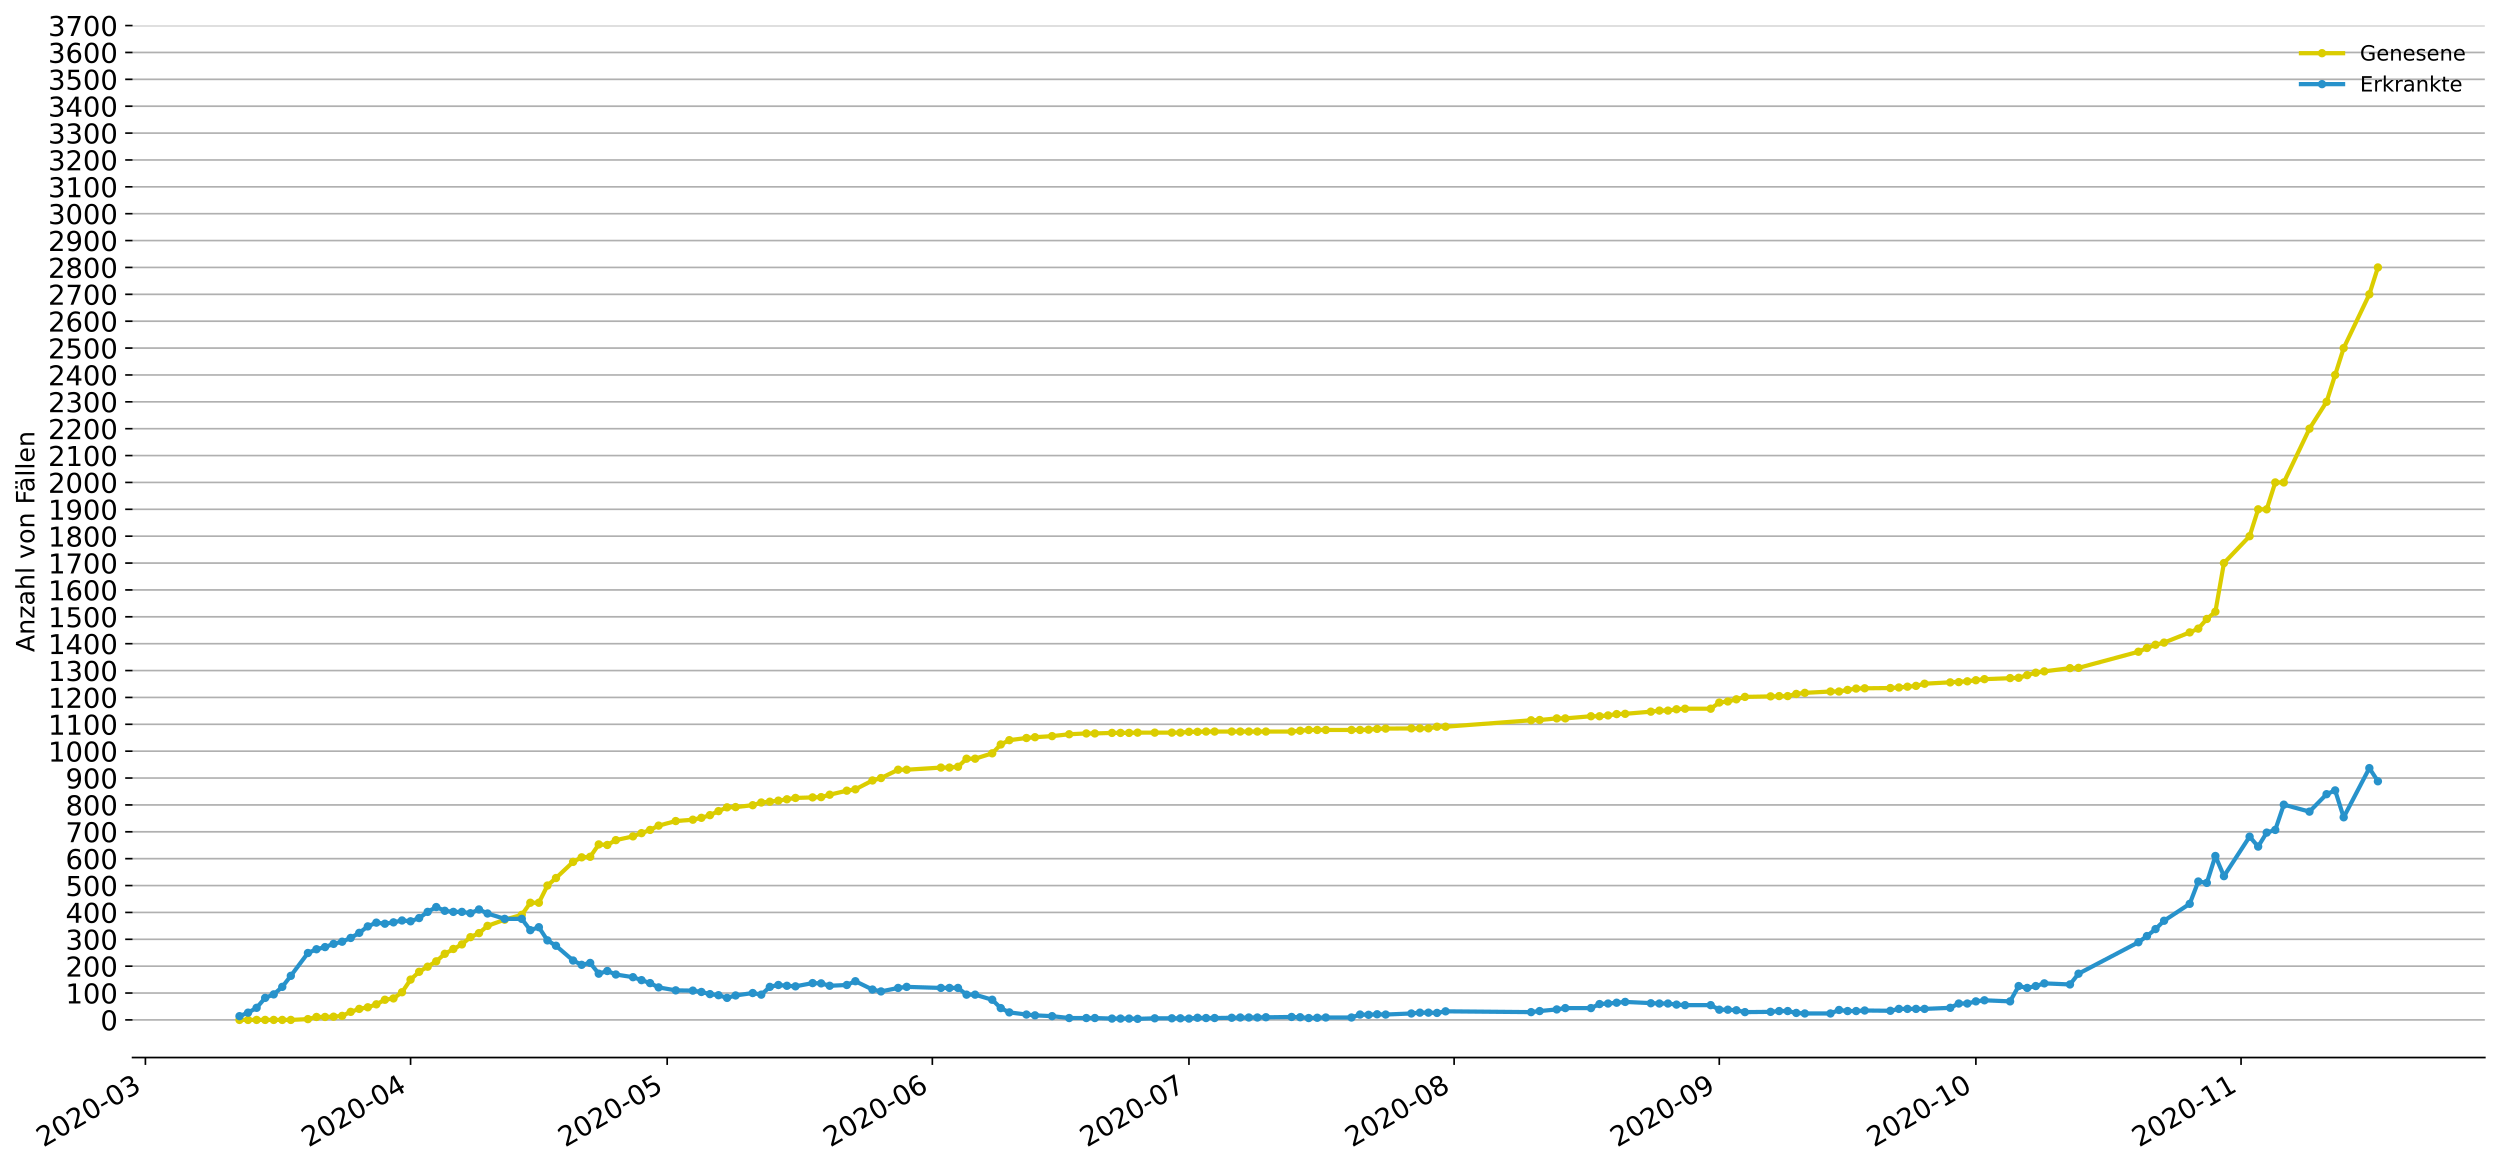 <?xml version="1.0" encoding="utf-8" standalone="no"?>
<!DOCTYPE svg PUBLIC "-//W3C//DTD SVG 1.1//EN"
  "http://www.w3.org/Graphics/SVG/1.1/DTD/svg11.dtd">
<!-- Created with matplotlib (https://matplotlib.org/) -->
<svg height="553.994pt" version="1.1" viewBox="0 0 1186.099 553.994" width="1186.099pt" xmlns="http://www.w3.org/2000/svg" xmlns:xlink="http://www.w3.org/1999/xlink">
 <defs>
  <style type="text/css">
*{stroke-linecap:butt;stroke-linejoin:round;}
  </style>
 </defs>
 <g id="figure_1">
  <g id="patch_1">
   <path d="M 0 553.994 
L 1186.099 553.994 
L 1186.099 0 
L 0 0 
z
" style="fill:#ffffff;"/>
  </g>
  <g id="axes_1">
   <g id="patch_2">
    <path d="M 62.899 501.739 
L 1178.899 501.739 
L 1178.899 12.139 
L 62.899 12.139 
z
" style="fill:#ffffff;"/>
   </g>
   <g id="matplotlib.axis_1">
    <g id="xtick_1">
     <g id="line2d_1">
      <defs>
       <path d="M 0 0 
L 0 3.5 
" id="m1ee8bc1c57" style="stroke:#000000;stroke-width:0.8;"/>
      </defs>
      <g>
       <use style="stroke:#000000;stroke-width:0.8;" x="68.986" xlink:href="#m1ee8bc1c57" y="501.739"/>
      </g>
     </g>
     <g id="text_1">
      <!-- 2020-03 -->
      <defs>
       <path d="M 19.188 8.297 
L 53.609 8.297 
L 53.609 0 
L 7.328 0 
L 7.328 8.297 
Q 12.938 14.109 22.625 23.891 
Q 32.328 33.688 34.812 36.531 
Q 39.547 41.844 41.422 45.531 
Q 43.312 49.219 43.312 52.781 
Q 43.312 58.594 39.234 62.25 
Q 35.156 65.922 28.609 65.922 
Q 23.969 65.922 18.812 64.312 
Q 13.672 62.703 7.812 59.422 
L 7.812 69.391 
Q 13.766 71.781 18.938 73 
Q 24.125 74.219 28.422 74.219 
Q 39.75 74.219 46.484 68.547 
Q 53.219 62.891 53.219 53.422 
Q 53.219 48.922 51.531 44.891 
Q 49.859 40.875 45.406 35.406 
Q 44.188 33.984 37.641 27.219 
Q 31.109 20.453 19.188 8.297 
z
" id="DejaVuSans-50"/>
       <path d="M 31.781 66.406 
Q 24.172 66.406 20.328 58.906 
Q 16.5 51.422 16.5 36.375 
Q 16.5 21.391 20.328 13.891 
Q 24.172 6.391 31.781 6.391 
Q 39.453 6.391 43.281 13.891 
Q 47.125 21.391 47.125 36.375 
Q 47.125 51.422 43.281 58.906 
Q 39.453 66.406 31.781 66.406 
z
M 31.781 74.219 
Q 44.047 74.219 50.516 64.516 
Q 56.984 54.828 56.984 36.375 
Q 56.984 17.969 50.516 8.266 
Q 44.047 -1.422 31.781 -1.422 
Q 19.531 -1.422 13.062 8.266 
Q 6.594 17.969 6.594 36.375 
Q 6.594 54.828 13.062 64.516 
Q 19.531 74.219 31.781 74.219 
z
" id="DejaVuSans-48"/>
       <path d="M 4.891 31.391 
L 31.203 31.391 
L 31.203 23.391 
L 4.891 23.391 
z
" id="DejaVuSans-45"/>
       <path d="M 40.578 39.312 
Q 47.656 37.797 51.625 33 
Q 55.609 28.219 55.609 21.188 
Q 55.609 10.406 48.188 4.484 
Q 40.766 -1.422 27.094 -1.422 
Q 22.516 -1.422 17.656 -0.516 
Q 12.797 0.391 7.625 2.203 
L 7.625 11.719 
Q 11.719 9.328 16.594 8.109 
Q 21.484 6.891 26.812 6.891 
Q 36.078 6.891 40.938 10.547 
Q 45.797 14.203 45.797 21.188 
Q 45.797 27.641 41.281 31.266 
Q 36.766 34.906 28.719 34.906 
L 20.219 34.906 
L 20.219 43.016 
L 29.109 43.016 
Q 36.375 43.016 40.234 45.922 
Q 44.094 48.828 44.094 54.297 
Q 44.094 59.906 40.109 62.906 
Q 36.141 65.922 28.719 65.922 
Q 24.656 65.922 20.016 65.031 
Q 15.375 64.156 9.812 62.312 
L 9.812 71.094 
Q 15.438 72.656 20.344 73.438 
Q 25.25 74.219 29.594 74.219 
Q 40.828 74.219 47.359 69.109 
Q 53.906 64.016 53.906 55.328 
Q 53.906 49.266 50.438 45.094 
Q 46.969 40.922 40.578 39.312 
z
" id="DejaVuSans-51"/>
      </defs>
      <g transform="translate(20.594 544.452)rotate(-30)scale(0.13 -0.13)">
       <use xlink:href="#DejaVuSans-50"/>
       <use x="63.623" xlink:href="#DejaVuSans-48"/>
       <use x="127.246" xlink:href="#DejaVuSans-50"/>
       <use x="190.869" xlink:href="#DejaVuSans-48"/>
       <use x="254.492" xlink:href="#DejaVuSans-45"/>
       <use x="290.576" xlink:href="#DejaVuSans-48"/>
       <use x="354.199" xlink:href="#DejaVuSans-51"/>
      </g>
     </g>
    </g>
    <g id="xtick_2">
     <g id="line2d_2">
      <g>
       <use style="stroke:#000000;stroke-width:0.8;" x="194.79" xlink:href="#m1ee8bc1c57" y="501.739"/>
      </g>
     </g>
     <g id="text_2">
      <!-- 2020-04 -->
      <defs>
       <path d="M 37.797 64.312 
L 12.891 25.391 
L 37.797 25.391 
z
M 35.203 72.906 
L 47.609 72.906 
L 47.609 25.391 
L 58.016 25.391 
L 58.016 17.188 
L 47.609 17.188 
L 47.609 0 
L 37.797 0 
L 37.797 17.188 
L 4.891 17.188 
L 4.891 26.703 
z
" id="DejaVuSans-52"/>
      </defs>
      <g transform="translate(146.397 544.452)rotate(-30)scale(0.13 -0.13)">
       <use xlink:href="#DejaVuSans-50"/>
       <use x="63.623" xlink:href="#DejaVuSans-48"/>
       <use x="127.246" xlink:href="#DejaVuSans-50"/>
       <use x="190.869" xlink:href="#DejaVuSans-48"/>
       <use x="254.492" xlink:href="#DejaVuSans-45"/>
       <use x="290.576" xlink:href="#DejaVuSans-48"/>
       <use x="354.199" xlink:href="#DejaVuSans-52"/>
      </g>
     </g>
    </g>
    <g id="xtick_3">
     <g id="line2d_3">
      <g>
       <use style="stroke:#000000;stroke-width:0.8;" x="316.535" xlink:href="#m1ee8bc1c57" y="501.739"/>
      </g>
     </g>
     <g id="text_3">
      <!-- 2020-05 -->
      <defs>
       <path d="M 10.797 72.906 
L 49.516 72.906 
L 49.516 64.594 
L 19.828 64.594 
L 19.828 46.734 
Q 21.969 47.469 24.109 47.828 
Q 26.266 48.188 28.422 48.188 
Q 40.625 48.188 47.75 41.5 
Q 54.891 34.812 54.891 23.391 
Q 54.891 11.625 47.562 5.094 
Q 40.234 -1.422 26.906 -1.422 
Q 22.312 -1.422 17.547 -0.641 
Q 12.797 0.141 7.719 1.703 
L 7.719 11.625 
Q 12.109 9.234 16.797 8.062 
Q 21.484 6.891 26.703 6.891 
Q 35.156 6.891 40.078 11.328 
Q 45.016 15.766 45.016 23.391 
Q 45.016 31 40.078 35.438 
Q 35.156 39.891 26.703 39.891 
Q 22.75 39.891 18.812 39.016 
Q 14.891 38.141 10.797 36.281 
z
" id="DejaVuSans-53"/>
      </defs>
      <g transform="translate(268.143 544.452)rotate(-30)scale(0.13 -0.13)">
       <use xlink:href="#DejaVuSans-50"/>
       <use x="63.623" xlink:href="#DejaVuSans-48"/>
       <use x="127.246" xlink:href="#DejaVuSans-50"/>
       <use x="190.869" xlink:href="#DejaVuSans-48"/>
       <use x="254.492" xlink:href="#DejaVuSans-45"/>
       <use x="290.576" xlink:href="#DejaVuSans-48"/>
       <use x="354.199" xlink:href="#DejaVuSans-53"/>
      </g>
     </g>
    </g>
    <g id="xtick_4">
     <g id="line2d_4">
      <g>
       <use style="stroke:#000000;stroke-width:0.8;" x="442.339" xlink:href="#m1ee8bc1c57" y="501.739"/>
      </g>
     </g>
     <g id="text_4">
      <!-- 2020-06 -->
      <defs>
       <path d="M 33.016 40.375 
Q 26.375 40.375 22.484 35.828 
Q 18.609 31.297 18.609 23.391 
Q 18.609 15.531 22.484 10.953 
Q 26.375 6.391 33.016 6.391 
Q 39.656 6.391 43.531 10.953 
Q 47.406 15.531 47.406 23.391 
Q 47.406 31.297 43.531 35.828 
Q 39.656 40.375 33.016 40.375 
z
M 52.594 71.297 
L 52.594 62.312 
Q 48.875 64.062 45.094 64.984 
Q 41.312 65.922 37.594 65.922 
Q 27.828 65.922 22.672 59.328 
Q 17.531 52.734 16.797 39.406 
Q 19.672 43.656 24.016 45.922 
Q 28.375 48.188 33.594 48.188 
Q 44.578 48.188 50.953 41.516 
Q 57.328 34.859 57.328 23.391 
Q 57.328 12.156 50.688 5.359 
Q 44.047 -1.422 33.016 -1.422 
Q 20.359 -1.422 13.672 8.266 
Q 6.984 17.969 6.984 36.375 
Q 6.984 53.656 15.188 63.938 
Q 23.391 74.219 37.203 74.219 
Q 40.922 74.219 44.703 73.484 
Q 48.484 72.75 52.594 71.297 
z
" id="DejaVuSans-54"/>
      </defs>
      <g transform="translate(393.946 544.452)rotate(-30)scale(0.13 -0.13)">
       <use xlink:href="#DejaVuSans-50"/>
       <use x="63.623" xlink:href="#DejaVuSans-48"/>
       <use x="127.246" xlink:href="#DejaVuSans-50"/>
       <use x="190.869" xlink:href="#DejaVuSans-48"/>
       <use x="254.492" xlink:href="#DejaVuSans-45"/>
       <use x="290.576" xlink:href="#DejaVuSans-48"/>
       <use x="354.199" xlink:href="#DejaVuSans-54"/>
      </g>
     </g>
    </g>
    <g id="xtick_5">
     <g id="line2d_5">
      <g>
       <use style="stroke:#000000;stroke-width:0.8;" x="564.084" xlink:href="#m1ee8bc1c57" y="501.739"/>
      </g>
     </g>
     <g id="text_5">
      <!-- 2020-07 -->
      <defs>
       <path d="M 8.203 72.906 
L 55.078 72.906 
L 55.078 68.703 
L 28.609 0 
L 18.312 0 
L 43.219 64.594 
L 8.203 64.594 
z
" id="DejaVuSans-55"/>
      </defs>
      <g transform="translate(515.692 544.452)rotate(-30)scale(0.13 -0.13)">
       <use xlink:href="#DejaVuSans-50"/>
       <use x="63.623" xlink:href="#DejaVuSans-48"/>
       <use x="127.246" xlink:href="#DejaVuSans-50"/>
       <use x="190.869" xlink:href="#DejaVuSans-48"/>
       <use x="254.492" xlink:href="#DejaVuSans-45"/>
       <use x="290.576" xlink:href="#DejaVuSans-48"/>
       <use x="354.199" xlink:href="#DejaVuSans-55"/>
      </g>
     </g>
    </g>
    <g id="xtick_6">
     <g id="line2d_6">
      <g>
       <use style="stroke:#000000;stroke-width:0.8;" x="689.888" xlink:href="#m1ee8bc1c57" y="501.739"/>
      </g>
     </g>
     <g id="text_6">
      <!-- 2020-08 -->
      <defs>
       <path d="M 31.781 34.625 
Q 24.75 34.625 20.719 30.859 
Q 16.703 27.094 16.703 20.516 
Q 16.703 13.922 20.719 10.156 
Q 24.75 6.391 31.781 6.391 
Q 38.812 6.391 42.859 10.172 
Q 46.922 13.969 46.922 20.516 
Q 46.922 27.094 42.891 30.859 
Q 38.875 34.625 31.781 34.625 
z
M 21.922 38.812 
Q 15.578 40.375 12.031 44.719 
Q 8.5 49.078 8.5 55.328 
Q 8.5 64.062 14.719 69.141 
Q 20.953 74.219 31.781 74.219 
Q 42.672 74.219 48.875 69.141 
Q 55.078 64.062 55.078 55.328 
Q 55.078 49.078 51.531 44.719 
Q 48 40.375 41.703 38.812 
Q 48.828 37.156 52.797 32.312 
Q 56.781 27.484 56.781 20.516 
Q 56.781 9.906 50.312 4.234 
Q 43.844 -1.422 31.781 -1.422 
Q 19.734 -1.422 13.25 4.234 
Q 6.781 9.906 6.781 20.516 
Q 6.781 27.484 10.781 32.312 
Q 14.797 37.156 21.922 38.812 
z
M 18.312 54.391 
Q 18.312 48.734 21.844 45.562 
Q 25.391 42.391 31.781 42.391 
Q 38.141 42.391 41.719 45.562 
Q 45.312 48.734 45.312 54.391 
Q 45.312 60.062 41.719 63.234 
Q 38.141 66.406 31.781 66.406 
Q 25.391 66.406 21.844 63.234 
Q 18.312 60.062 18.312 54.391 
z
" id="DejaVuSans-56"/>
      </defs>
      <g transform="translate(641.496 544.452)rotate(-30)scale(0.13 -0.13)">
       <use xlink:href="#DejaVuSans-50"/>
       <use x="63.623" xlink:href="#DejaVuSans-48"/>
       <use x="127.246" xlink:href="#DejaVuSans-50"/>
       <use x="190.869" xlink:href="#DejaVuSans-48"/>
       <use x="254.492" xlink:href="#DejaVuSans-45"/>
       <use x="290.576" xlink:href="#DejaVuSans-48"/>
       <use x="354.199" xlink:href="#DejaVuSans-56"/>
      </g>
     </g>
    </g>
    <g id="xtick_7">
     <g id="line2d_7">
      <g>
       <use style="stroke:#000000;stroke-width:0.8;" x="815.691" xlink:href="#m1ee8bc1c57" y="501.739"/>
      </g>
     </g>
     <g id="text_7">
      <!-- 2020-09 -->
      <defs>
       <path d="M 10.984 1.516 
L 10.984 10.5 
Q 14.703 8.734 18.5 7.812 
Q 22.312 6.891 25.984 6.891 
Q 35.75 6.891 40.891 13.453 
Q 46.047 20.016 46.781 33.406 
Q 43.953 29.203 39.594 26.953 
Q 35.25 24.703 29.984 24.703 
Q 19.047 24.703 12.672 31.312 
Q 6.297 37.938 6.297 49.422 
Q 6.297 60.641 12.938 67.422 
Q 19.578 74.219 30.609 74.219 
Q 43.266 74.219 49.922 64.516 
Q 56.594 54.828 56.594 36.375 
Q 56.594 19.141 48.406 8.859 
Q 40.234 -1.422 26.422 -1.422 
Q 22.703 -1.422 18.891 -0.688 
Q 15.094 0.047 10.984 1.516 
z
M 30.609 32.422 
Q 37.25 32.422 41.125 36.953 
Q 45.016 41.5 45.016 49.422 
Q 45.016 57.281 41.125 61.844 
Q 37.25 66.406 30.609 66.406 
Q 23.969 66.406 20.094 61.844 
Q 16.219 57.281 16.219 49.422 
Q 16.219 41.5 20.094 36.953 
Q 23.969 32.422 30.609 32.422 
z
" id="DejaVuSans-57"/>
      </defs>
      <g transform="translate(767.299 544.452)rotate(-30)scale(0.13 -0.13)">
       <use xlink:href="#DejaVuSans-50"/>
       <use x="63.623" xlink:href="#DejaVuSans-48"/>
       <use x="127.246" xlink:href="#DejaVuSans-50"/>
       <use x="190.869" xlink:href="#DejaVuSans-48"/>
       <use x="254.492" xlink:href="#DejaVuSans-45"/>
       <use x="290.576" xlink:href="#DejaVuSans-48"/>
       <use x="354.199" xlink:href="#DejaVuSans-57"/>
      </g>
     </g>
    </g>
    <g id="xtick_8">
     <g id="line2d_8">
      <g>
       <use style="stroke:#000000;stroke-width:0.8;" x="937.437" xlink:href="#m1ee8bc1c57" y="501.739"/>
      </g>
     </g>
     <g id="text_8">
      <!-- 2020-10 -->
      <defs>
       <path d="M 12.406 8.297 
L 28.516 8.297 
L 28.516 63.922 
L 10.984 60.406 
L 10.984 69.391 
L 28.422 72.906 
L 38.281 72.906 
L 38.281 8.297 
L 54.391 8.297 
L 54.391 0 
L 12.406 0 
z
" id="DejaVuSans-49"/>
      </defs>
      <g transform="translate(889.045 544.452)rotate(-30)scale(0.13 -0.13)">
       <use xlink:href="#DejaVuSans-50"/>
       <use x="63.623" xlink:href="#DejaVuSans-48"/>
       <use x="127.246" xlink:href="#DejaVuSans-50"/>
       <use x="190.869" xlink:href="#DejaVuSans-48"/>
       <use x="254.492" xlink:href="#DejaVuSans-45"/>
       <use x="290.576" xlink:href="#DejaVuSans-49"/>
       <use x="354.199" xlink:href="#DejaVuSans-48"/>
      </g>
     </g>
    </g>
    <g id="xtick_9">
     <g id="line2d_9">
      <g>
       <use style="stroke:#000000;stroke-width:0.8;" x="1063.241" xlink:href="#m1ee8bc1c57" y="501.739"/>
      </g>
     </g>
     <g id="text_9">
      <!-- 2020-11 -->
      <g transform="translate(1014.848 544.452)rotate(-30)scale(0.13 -0.13)">
       <use xlink:href="#DejaVuSans-50"/>
       <use x="63.623" xlink:href="#DejaVuSans-48"/>
       <use x="127.246" xlink:href="#DejaVuSans-50"/>
       <use x="190.869" xlink:href="#DejaVuSans-48"/>
       <use x="254.492" xlink:href="#DejaVuSans-45"/>
       <use x="290.576" xlink:href="#DejaVuSans-49"/>
       <use x="354.199" xlink:href="#DejaVuSans-49"/>
      </g>
     </g>
    </g>
   </g>
   <g id="matplotlib.axis_2">
    <g id="ytick_1">
     <g id="line2d_10">
      <path clip-path="url(#pbec276b196)" d="M 62.899 483.889 
L 1178.899 483.889 
" style="fill:none;stroke:#b0b0b0;stroke-linecap:square;stroke-width:0.8;"/>
     </g>
     <g id="line2d_11">
      <defs>
       <path d="M 0 0 
L -3.5 0 
" id="m71c88b3e41" style="stroke:#000000;stroke-width:0.8;"/>
      </defs>
      <g>
       <use style="stroke:#000000;stroke-width:0.8;" x="62.899" xlink:href="#m71c88b3e41" y="483.889"/>
      </g>
     </g>
     <g id="text_10">
      <!-- 0 -->
      <g transform="translate(47.627 488.828)scale(0.13 -0.13)">
       <use xlink:href="#DejaVuSans-48"/>
      </g>
     </g>
    </g>
    <g id="ytick_2">
     <g id="line2d_12">
      <path clip-path="url(#pbec276b196)" d="M 62.899 471.139 
L 1178.899 471.139 
" style="fill:none;stroke:#b0b0b0;stroke-linecap:square;stroke-width:0.8;"/>
     </g>
     <g id="line2d_13">
      <g>
       <use style="stroke:#000000;stroke-width:0.8;" x="62.899" xlink:href="#m71c88b3e41" y="471.139"/>
      </g>
     </g>
     <g id="text_11">
      <!-- 100 -->
      <g transform="translate(31.085 476.078)scale(0.13 -0.13)">
       <use xlink:href="#DejaVuSans-49"/>
       <use x="63.623" xlink:href="#DejaVuSans-48"/>
       <use x="127.246" xlink:href="#DejaVuSans-48"/>
      </g>
     </g>
    </g>
    <g id="ytick_3">
     <g id="line2d_14">
      <path clip-path="url(#pbec276b196)" d="M 62.899 458.389 
L 1178.899 458.389 
" style="fill:none;stroke:#b0b0b0;stroke-linecap:square;stroke-width:0.8;"/>
     </g>
     <g id="line2d_15">
      <g>
       <use style="stroke:#000000;stroke-width:0.8;" x="62.899" xlink:href="#m71c88b3e41" y="458.389"/>
      </g>
     </g>
     <g id="text_12">
      <!-- 200 -->
      <g transform="translate(31.085 463.328)scale(0.13 -0.13)">
       <use xlink:href="#DejaVuSans-50"/>
       <use x="63.623" xlink:href="#DejaVuSans-48"/>
       <use x="127.246" xlink:href="#DejaVuSans-48"/>
      </g>
     </g>
    </g>
    <g id="ytick_4">
     <g id="line2d_16">
      <path clip-path="url(#pbec276b196)" d="M 62.899 445.639 
L 1178.899 445.639 
" style="fill:none;stroke:#b0b0b0;stroke-linecap:square;stroke-width:0.8;"/>
     </g>
     <g id="line2d_17">
      <g>
       <use style="stroke:#000000;stroke-width:0.8;" x="62.899" xlink:href="#m71c88b3e41" y="445.639"/>
      </g>
     </g>
     <g id="text_13">
      <!-- 300 -->
      <g transform="translate(31.085 450.578)scale(0.13 -0.13)">
       <use xlink:href="#DejaVuSans-51"/>
       <use x="63.623" xlink:href="#DejaVuSans-48"/>
       <use x="127.246" xlink:href="#DejaVuSans-48"/>
      </g>
     </g>
    </g>
    <g id="ytick_5">
     <g id="line2d_18">
      <path clip-path="url(#pbec276b196)" d="M 62.899 432.889 
L 1178.899 432.889 
" style="fill:none;stroke:#b0b0b0;stroke-linecap:square;stroke-width:0.8;"/>
     </g>
     <g id="line2d_19">
      <g>
       <use style="stroke:#000000;stroke-width:0.8;" x="62.899" xlink:href="#m71c88b3e41" y="432.889"/>
      </g>
     </g>
     <g id="text_14">
      <!-- 400 -->
      <g transform="translate(31.085 437.828)scale(0.13 -0.13)">
       <use xlink:href="#DejaVuSans-52"/>
       <use x="63.623" xlink:href="#DejaVuSans-48"/>
       <use x="127.246" xlink:href="#DejaVuSans-48"/>
      </g>
     </g>
    </g>
    <g id="ytick_6">
     <g id="line2d_20">
      <path clip-path="url(#pbec276b196)" d="M 62.899 420.139 
L 1178.899 420.139 
" style="fill:none;stroke:#b0b0b0;stroke-linecap:square;stroke-width:0.8;"/>
     </g>
     <g id="line2d_21">
      <g>
       <use style="stroke:#000000;stroke-width:0.8;" x="62.899" xlink:href="#m71c88b3e41" y="420.139"/>
      </g>
     </g>
     <g id="text_15">
      <!-- 500 -->
      <g transform="translate(31.085 425.078)scale(0.13 -0.13)">
       <use xlink:href="#DejaVuSans-53"/>
       <use x="63.623" xlink:href="#DejaVuSans-48"/>
       <use x="127.246" xlink:href="#DejaVuSans-48"/>
      </g>
     </g>
    </g>
    <g id="ytick_7">
     <g id="line2d_22">
      <path clip-path="url(#pbec276b196)" d="M 62.899 407.389 
L 1178.899 407.389 
" style="fill:none;stroke:#b0b0b0;stroke-linecap:square;stroke-width:0.8;"/>
     </g>
     <g id="line2d_23">
      <g>
       <use style="stroke:#000000;stroke-width:0.8;" x="62.899" xlink:href="#m71c88b3e41" y="407.389"/>
      </g>
     </g>
     <g id="text_16">
      <!-- 600 -->
      <g transform="translate(31.085 412.328)scale(0.13 -0.13)">
       <use xlink:href="#DejaVuSans-54"/>
       <use x="63.623" xlink:href="#DejaVuSans-48"/>
       <use x="127.246" xlink:href="#DejaVuSans-48"/>
      </g>
     </g>
    </g>
    <g id="ytick_8">
     <g id="line2d_24">
      <path clip-path="url(#pbec276b196)" d="M 62.899 394.639 
L 1178.899 394.639 
" style="fill:none;stroke:#b0b0b0;stroke-linecap:square;stroke-width:0.8;"/>
     </g>
     <g id="line2d_25">
      <g>
       <use style="stroke:#000000;stroke-width:0.8;" x="62.899" xlink:href="#m71c88b3e41" y="394.639"/>
      </g>
     </g>
     <g id="text_17">
      <!-- 700 -->
      <g transform="translate(31.085 399.578)scale(0.13 -0.13)">
       <use xlink:href="#DejaVuSans-55"/>
       <use x="63.623" xlink:href="#DejaVuSans-48"/>
       <use x="127.246" xlink:href="#DejaVuSans-48"/>
      </g>
     </g>
    </g>
    <g id="ytick_9">
     <g id="line2d_26">
      <path clip-path="url(#pbec276b196)" d="M 62.899 381.889 
L 1178.899 381.889 
" style="fill:none;stroke:#b0b0b0;stroke-linecap:square;stroke-width:0.8;"/>
     </g>
     <g id="line2d_27">
      <g>
       <use style="stroke:#000000;stroke-width:0.8;" x="62.899" xlink:href="#m71c88b3e41" y="381.889"/>
      </g>
     </g>
     <g id="text_18">
      <!-- 800 -->
      <g transform="translate(31.085 386.828)scale(0.13 -0.13)">
       <use xlink:href="#DejaVuSans-56"/>
       <use x="63.623" xlink:href="#DejaVuSans-48"/>
       <use x="127.246" xlink:href="#DejaVuSans-48"/>
      </g>
     </g>
    </g>
    <g id="ytick_10">
     <g id="line2d_28">
      <path clip-path="url(#pbec276b196)" d="M 62.899 369.139 
L 1178.899 369.139 
" style="fill:none;stroke:#b0b0b0;stroke-linecap:square;stroke-width:0.8;"/>
     </g>
     <g id="line2d_29">
      <g>
       <use style="stroke:#000000;stroke-width:0.8;" x="62.899" xlink:href="#m71c88b3e41" y="369.139"/>
      </g>
     </g>
     <g id="text_19">
      <!-- 900 -->
      <g transform="translate(31.085 374.078)scale(0.13 -0.13)">
       <use xlink:href="#DejaVuSans-57"/>
       <use x="63.623" xlink:href="#DejaVuSans-48"/>
       <use x="127.246" xlink:href="#DejaVuSans-48"/>
      </g>
     </g>
    </g>
    <g id="ytick_11">
     <g id="line2d_30">
      <path clip-path="url(#pbec276b196)" d="M 62.899 356.389 
L 1178.899 356.389 
" style="fill:none;stroke:#b0b0b0;stroke-linecap:square;stroke-width:0.8;"/>
     </g>
     <g id="line2d_31">
      <g>
       <use style="stroke:#000000;stroke-width:0.8;" x="62.899" xlink:href="#m71c88b3e41" y="356.389"/>
      </g>
     </g>
     <g id="text_20">
      <!-- 1000 -->
      <g transform="translate(22.814 361.328)scale(0.13 -0.13)">
       <use xlink:href="#DejaVuSans-49"/>
       <use x="63.623" xlink:href="#DejaVuSans-48"/>
       <use x="127.246" xlink:href="#DejaVuSans-48"/>
       <use x="190.869" xlink:href="#DejaVuSans-48"/>
      </g>
     </g>
    </g>
    <g id="ytick_12">
     <g id="line2d_32">
      <path clip-path="url(#pbec276b196)" d="M 62.899 343.639 
L 1178.899 343.639 
" style="fill:none;stroke:#b0b0b0;stroke-linecap:square;stroke-width:0.8;"/>
     </g>
     <g id="line2d_33">
      <g>
       <use style="stroke:#000000;stroke-width:0.8;" x="62.899" xlink:href="#m71c88b3e41" y="343.639"/>
      </g>
     </g>
     <g id="text_21">
      <!-- 1100 -->
      <g transform="translate(22.814 348.578)scale(0.13 -0.13)">
       <use xlink:href="#DejaVuSans-49"/>
       <use x="63.623" xlink:href="#DejaVuSans-49"/>
       <use x="127.246" xlink:href="#DejaVuSans-48"/>
       <use x="190.869" xlink:href="#DejaVuSans-48"/>
      </g>
     </g>
    </g>
    <g id="ytick_13">
     <g id="line2d_34">
      <path clip-path="url(#pbec276b196)" d="M 62.899 330.889 
L 1178.899 330.889 
" style="fill:none;stroke:#b0b0b0;stroke-linecap:square;stroke-width:0.8;"/>
     </g>
     <g id="line2d_35">
      <g>
       <use style="stroke:#000000;stroke-width:0.8;" x="62.899" xlink:href="#m71c88b3e41" y="330.889"/>
      </g>
     </g>
     <g id="text_22">
      <!-- 1200 -->
      <g transform="translate(22.814 335.828)scale(0.13 -0.13)">
       <use xlink:href="#DejaVuSans-49"/>
       <use x="63.623" xlink:href="#DejaVuSans-50"/>
       <use x="127.246" xlink:href="#DejaVuSans-48"/>
       <use x="190.869" xlink:href="#DejaVuSans-48"/>
      </g>
     </g>
    </g>
    <g id="ytick_14">
     <g id="line2d_36">
      <path clip-path="url(#pbec276b196)" d="M 62.899 318.139 
L 1178.899 318.139 
" style="fill:none;stroke:#b0b0b0;stroke-linecap:square;stroke-width:0.8;"/>
     </g>
     <g id="line2d_37">
      <g>
       <use style="stroke:#000000;stroke-width:0.8;" x="62.899" xlink:href="#m71c88b3e41" y="318.139"/>
      </g>
     </g>
     <g id="text_23">
      <!-- 1300 -->
      <g transform="translate(22.814 323.078)scale(0.13 -0.13)">
       <use xlink:href="#DejaVuSans-49"/>
       <use x="63.623" xlink:href="#DejaVuSans-51"/>
       <use x="127.246" xlink:href="#DejaVuSans-48"/>
       <use x="190.869" xlink:href="#DejaVuSans-48"/>
      </g>
     </g>
    </g>
    <g id="ytick_15">
     <g id="line2d_38">
      <path clip-path="url(#pbec276b196)" d="M 62.899 305.389 
L 1178.899 305.389 
" style="fill:none;stroke:#b0b0b0;stroke-linecap:square;stroke-width:0.8;"/>
     </g>
     <g id="line2d_39">
      <g>
       <use style="stroke:#000000;stroke-width:0.8;" x="62.899" xlink:href="#m71c88b3e41" y="305.389"/>
      </g>
     </g>
     <g id="text_24">
      <!-- 1400 -->
      <g transform="translate(22.814 310.328)scale(0.13 -0.13)">
       <use xlink:href="#DejaVuSans-49"/>
       <use x="63.623" xlink:href="#DejaVuSans-52"/>
       <use x="127.246" xlink:href="#DejaVuSans-48"/>
       <use x="190.869" xlink:href="#DejaVuSans-48"/>
      </g>
     </g>
    </g>
    <g id="ytick_16">
     <g id="line2d_40">
      <path clip-path="url(#pbec276b196)" d="M 62.899 292.639 
L 1178.899 292.639 
" style="fill:none;stroke:#b0b0b0;stroke-linecap:square;stroke-width:0.8;"/>
     </g>
     <g id="line2d_41">
      <g>
       <use style="stroke:#000000;stroke-width:0.8;" x="62.899" xlink:href="#m71c88b3e41" y="292.639"/>
      </g>
     </g>
     <g id="text_25">
      <!-- 1500 -->
      <g transform="translate(22.814 297.578)scale(0.13 -0.13)">
       <use xlink:href="#DejaVuSans-49"/>
       <use x="63.623" xlink:href="#DejaVuSans-53"/>
       <use x="127.246" xlink:href="#DejaVuSans-48"/>
       <use x="190.869" xlink:href="#DejaVuSans-48"/>
      </g>
     </g>
    </g>
    <g id="ytick_17">
     <g id="line2d_42">
      <path clip-path="url(#pbec276b196)" d="M 62.899 279.889 
L 1178.899 279.889 
" style="fill:none;stroke:#b0b0b0;stroke-linecap:square;stroke-width:0.8;"/>
     </g>
     <g id="line2d_43">
      <g>
       <use style="stroke:#000000;stroke-width:0.8;" x="62.899" xlink:href="#m71c88b3e41" y="279.889"/>
      </g>
     </g>
     <g id="text_26">
      <!-- 1600 -->
      <g transform="translate(22.814 284.828)scale(0.13 -0.13)">
       <use xlink:href="#DejaVuSans-49"/>
       <use x="63.623" xlink:href="#DejaVuSans-54"/>
       <use x="127.246" xlink:href="#DejaVuSans-48"/>
       <use x="190.869" xlink:href="#DejaVuSans-48"/>
      </g>
     </g>
    </g>
    <g id="ytick_18">
     <g id="line2d_44">
      <path clip-path="url(#pbec276b196)" d="M 62.899 267.139 
L 1178.899 267.139 
" style="fill:none;stroke:#b0b0b0;stroke-linecap:square;stroke-width:0.8;"/>
     </g>
     <g id="line2d_45">
      <g>
       <use style="stroke:#000000;stroke-width:0.8;" x="62.899" xlink:href="#m71c88b3e41" y="267.139"/>
      </g>
     </g>
     <g id="text_27">
      <!-- 1700 -->
      <g transform="translate(22.814 272.078)scale(0.13 -0.13)">
       <use xlink:href="#DejaVuSans-49"/>
       <use x="63.623" xlink:href="#DejaVuSans-55"/>
       <use x="127.246" xlink:href="#DejaVuSans-48"/>
       <use x="190.869" xlink:href="#DejaVuSans-48"/>
      </g>
     </g>
    </g>
    <g id="ytick_19">
     <g id="line2d_46">
      <path clip-path="url(#pbec276b196)" d="M 62.899 254.389 
L 1178.899 254.389 
" style="fill:none;stroke:#b0b0b0;stroke-linecap:square;stroke-width:0.8;"/>
     </g>
     <g id="line2d_47">
      <g>
       <use style="stroke:#000000;stroke-width:0.8;" x="62.899" xlink:href="#m71c88b3e41" y="254.389"/>
      </g>
     </g>
     <g id="text_28">
      <!-- 1800 -->
      <g transform="translate(22.814 259.328)scale(0.13 -0.13)">
       <use xlink:href="#DejaVuSans-49"/>
       <use x="63.623" xlink:href="#DejaVuSans-56"/>
       <use x="127.246" xlink:href="#DejaVuSans-48"/>
       <use x="190.869" xlink:href="#DejaVuSans-48"/>
      </g>
     </g>
    </g>
    <g id="ytick_20">
     <g id="line2d_48">
      <path clip-path="url(#pbec276b196)" d="M 62.899 241.639 
L 1178.899 241.639 
" style="fill:none;stroke:#b0b0b0;stroke-linecap:square;stroke-width:0.8;"/>
     </g>
     <g id="line2d_49">
      <g>
       <use style="stroke:#000000;stroke-width:0.8;" x="62.899" xlink:href="#m71c88b3e41" y="241.639"/>
      </g>
     </g>
     <g id="text_29">
      <!-- 1900 -->
      <g transform="translate(22.814 246.578)scale(0.13 -0.13)">
       <use xlink:href="#DejaVuSans-49"/>
       <use x="63.623" xlink:href="#DejaVuSans-57"/>
       <use x="127.246" xlink:href="#DejaVuSans-48"/>
       <use x="190.869" xlink:href="#DejaVuSans-48"/>
      </g>
     </g>
    </g>
    <g id="ytick_21">
     <g id="line2d_50">
      <path clip-path="url(#pbec276b196)" d="M 62.899 228.889 
L 1178.899 228.889 
" style="fill:none;stroke:#b0b0b0;stroke-linecap:square;stroke-width:0.8;"/>
     </g>
     <g id="line2d_51">
      <g>
       <use style="stroke:#000000;stroke-width:0.8;" x="62.899" xlink:href="#m71c88b3e41" y="228.889"/>
      </g>
     </g>
     <g id="text_30">
      <!-- 2000 -->
      <g transform="translate(22.814 233.828)scale(0.13 -0.13)">
       <use xlink:href="#DejaVuSans-50"/>
       <use x="63.623" xlink:href="#DejaVuSans-48"/>
       <use x="127.246" xlink:href="#DejaVuSans-48"/>
       <use x="190.869" xlink:href="#DejaVuSans-48"/>
      </g>
     </g>
    </g>
    <g id="ytick_22">
     <g id="line2d_52">
      <path clip-path="url(#pbec276b196)" d="M 62.899 216.139 
L 1178.899 216.139 
" style="fill:none;stroke:#b0b0b0;stroke-linecap:square;stroke-width:0.8;"/>
     </g>
     <g id="line2d_53">
      <g>
       <use style="stroke:#000000;stroke-width:0.8;" x="62.899" xlink:href="#m71c88b3e41" y="216.139"/>
      </g>
     </g>
     <g id="text_31">
      <!-- 2100 -->
      <g transform="translate(22.814 221.078)scale(0.13 -0.13)">
       <use xlink:href="#DejaVuSans-50"/>
       <use x="63.623" xlink:href="#DejaVuSans-49"/>
       <use x="127.246" xlink:href="#DejaVuSans-48"/>
       <use x="190.869" xlink:href="#DejaVuSans-48"/>
      </g>
     </g>
    </g>
    <g id="ytick_23">
     <g id="line2d_54">
      <path clip-path="url(#pbec276b196)" d="M 62.899 203.389 
L 1178.899 203.389 
" style="fill:none;stroke:#b0b0b0;stroke-linecap:square;stroke-width:0.8;"/>
     </g>
     <g id="line2d_55">
      <g>
       <use style="stroke:#000000;stroke-width:0.8;" x="62.899" xlink:href="#m71c88b3e41" y="203.389"/>
      </g>
     </g>
     <g id="text_32">
      <!-- 2200 -->
      <g transform="translate(22.814 208.328)scale(0.13 -0.13)">
       <use xlink:href="#DejaVuSans-50"/>
       <use x="63.623" xlink:href="#DejaVuSans-50"/>
       <use x="127.246" xlink:href="#DejaVuSans-48"/>
       <use x="190.869" xlink:href="#DejaVuSans-48"/>
      </g>
     </g>
    </g>
    <g id="ytick_24">
     <g id="line2d_56">
      <path clip-path="url(#pbec276b196)" d="M 62.899 190.639 
L 1178.899 190.639 
" style="fill:none;stroke:#b0b0b0;stroke-linecap:square;stroke-width:0.8;"/>
     </g>
     <g id="line2d_57">
      <g>
       <use style="stroke:#000000;stroke-width:0.8;" x="62.899" xlink:href="#m71c88b3e41" y="190.639"/>
      </g>
     </g>
     <g id="text_33">
      <!-- 2300 -->
      <g transform="translate(22.814 195.578)scale(0.13 -0.13)">
       <use xlink:href="#DejaVuSans-50"/>
       <use x="63.623" xlink:href="#DejaVuSans-51"/>
       <use x="127.246" xlink:href="#DejaVuSans-48"/>
       <use x="190.869" xlink:href="#DejaVuSans-48"/>
      </g>
     </g>
    </g>
    <g id="ytick_25">
     <g id="line2d_58">
      <path clip-path="url(#pbec276b196)" d="M 62.899 177.889 
L 1178.899 177.889 
" style="fill:none;stroke:#b0b0b0;stroke-linecap:square;stroke-width:0.8;"/>
     </g>
     <g id="line2d_59">
      <g>
       <use style="stroke:#000000;stroke-width:0.8;" x="62.899" xlink:href="#m71c88b3e41" y="177.889"/>
      </g>
     </g>
     <g id="text_34">
      <!-- 2400 -->
      <g transform="translate(22.814 182.828)scale(0.13 -0.13)">
       <use xlink:href="#DejaVuSans-50"/>
       <use x="63.623" xlink:href="#DejaVuSans-52"/>
       <use x="127.246" xlink:href="#DejaVuSans-48"/>
       <use x="190.869" xlink:href="#DejaVuSans-48"/>
      </g>
     </g>
    </g>
    <g id="ytick_26">
     <g id="line2d_60">
      <path clip-path="url(#pbec276b196)" d="M 62.899 165.139 
L 1178.899 165.139 
" style="fill:none;stroke:#b0b0b0;stroke-linecap:square;stroke-width:0.8;"/>
     </g>
     <g id="line2d_61">
      <g>
       <use style="stroke:#000000;stroke-width:0.8;" x="62.899" xlink:href="#m71c88b3e41" y="165.139"/>
      </g>
     </g>
     <g id="text_35">
      <!-- 2500 -->
      <g transform="translate(22.814 170.078)scale(0.13 -0.13)">
       <use xlink:href="#DejaVuSans-50"/>
       <use x="63.623" xlink:href="#DejaVuSans-53"/>
       <use x="127.246" xlink:href="#DejaVuSans-48"/>
       <use x="190.869" xlink:href="#DejaVuSans-48"/>
      </g>
     </g>
    </g>
    <g id="ytick_27">
     <g id="line2d_62">
      <path clip-path="url(#pbec276b196)" d="M 62.899 152.389 
L 1178.899 152.389 
" style="fill:none;stroke:#b0b0b0;stroke-linecap:square;stroke-width:0.8;"/>
     </g>
     <g id="line2d_63">
      <g>
       <use style="stroke:#000000;stroke-width:0.8;" x="62.899" xlink:href="#m71c88b3e41" y="152.389"/>
      </g>
     </g>
     <g id="text_36">
      <!-- 2600 -->
      <g transform="translate(22.814 157.328)scale(0.13 -0.13)">
       <use xlink:href="#DejaVuSans-50"/>
       <use x="63.623" xlink:href="#DejaVuSans-54"/>
       <use x="127.246" xlink:href="#DejaVuSans-48"/>
       <use x="190.869" xlink:href="#DejaVuSans-48"/>
      </g>
     </g>
    </g>
    <g id="ytick_28">
     <g id="line2d_64">
      <path clip-path="url(#pbec276b196)" d="M 62.899 139.639 
L 1178.899 139.639 
" style="fill:none;stroke:#b0b0b0;stroke-linecap:square;stroke-width:0.8;"/>
     </g>
     <g id="line2d_65">
      <g>
       <use style="stroke:#000000;stroke-width:0.8;" x="62.899" xlink:href="#m71c88b3e41" y="139.639"/>
      </g>
     </g>
     <g id="text_37">
      <!-- 2700 -->
      <g transform="translate(22.814 144.578)scale(0.13 -0.13)">
       <use xlink:href="#DejaVuSans-50"/>
       <use x="63.623" xlink:href="#DejaVuSans-55"/>
       <use x="127.246" xlink:href="#DejaVuSans-48"/>
       <use x="190.869" xlink:href="#DejaVuSans-48"/>
      </g>
     </g>
    </g>
    <g id="ytick_29">
     <g id="line2d_66">
      <path clip-path="url(#pbec276b196)" d="M 62.899 126.889 
L 1178.899 126.889 
" style="fill:none;stroke:#b0b0b0;stroke-linecap:square;stroke-width:0.8;"/>
     </g>
     <g id="line2d_67">
      <g>
       <use style="stroke:#000000;stroke-width:0.8;" x="62.899" xlink:href="#m71c88b3e41" y="126.889"/>
      </g>
     </g>
     <g id="text_38">
      <!-- 2800 -->
      <g transform="translate(22.814 131.828)scale(0.13 -0.13)">
       <use xlink:href="#DejaVuSans-50"/>
       <use x="63.623" xlink:href="#DejaVuSans-56"/>
       <use x="127.246" xlink:href="#DejaVuSans-48"/>
       <use x="190.869" xlink:href="#DejaVuSans-48"/>
      </g>
     </g>
    </g>
    <g id="ytick_30">
     <g id="line2d_68">
      <path clip-path="url(#pbec276b196)" d="M 62.899 114.139 
L 1178.899 114.139 
" style="fill:none;stroke:#b0b0b0;stroke-linecap:square;stroke-width:0.8;"/>
     </g>
     <g id="line2d_69">
      <g>
       <use style="stroke:#000000;stroke-width:0.8;" x="62.899" xlink:href="#m71c88b3e41" y="114.139"/>
      </g>
     </g>
     <g id="text_39">
      <!-- 2900 -->
      <g transform="translate(22.814 119.078)scale(0.13 -0.13)">
       <use xlink:href="#DejaVuSans-50"/>
       <use x="63.623" xlink:href="#DejaVuSans-57"/>
       <use x="127.246" xlink:href="#DejaVuSans-48"/>
       <use x="190.869" xlink:href="#DejaVuSans-48"/>
      </g>
     </g>
    </g>
    <g id="ytick_31">
     <g id="line2d_70">
      <path clip-path="url(#pbec276b196)" d="M 62.899 101.389 
L 1178.899 101.389 
" style="fill:none;stroke:#b0b0b0;stroke-linecap:square;stroke-width:0.8;"/>
     </g>
     <g id="line2d_71">
      <g>
       <use style="stroke:#000000;stroke-width:0.8;" x="62.899" xlink:href="#m71c88b3e41" y="101.389"/>
      </g>
     </g>
     <g id="text_40">
      <!-- 3000 -->
      <g transform="translate(22.814 106.328)scale(0.13 -0.13)">
       <use xlink:href="#DejaVuSans-51"/>
       <use x="63.623" xlink:href="#DejaVuSans-48"/>
       <use x="127.246" xlink:href="#DejaVuSans-48"/>
       <use x="190.869" xlink:href="#DejaVuSans-48"/>
      </g>
     </g>
    </g>
    <g id="ytick_32">
     <g id="line2d_72">
      <path clip-path="url(#pbec276b196)" d="M 62.899 88.639 
L 1178.899 88.639 
" style="fill:none;stroke:#b0b0b0;stroke-linecap:square;stroke-width:0.8;"/>
     </g>
     <g id="line2d_73">
      <g>
       <use style="stroke:#000000;stroke-width:0.8;" x="62.899" xlink:href="#m71c88b3e41" y="88.639"/>
      </g>
     </g>
     <g id="text_41">
      <!-- 3100 -->
      <g transform="translate(22.814 93.578)scale(0.13 -0.13)">
       <use xlink:href="#DejaVuSans-51"/>
       <use x="63.623" xlink:href="#DejaVuSans-49"/>
       <use x="127.246" xlink:href="#DejaVuSans-48"/>
       <use x="190.869" xlink:href="#DejaVuSans-48"/>
      </g>
     </g>
    </g>
    <g id="ytick_33">
     <g id="line2d_74">
      <path clip-path="url(#pbec276b196)" d="M 62.899 75.889 
L 1178.899 75.889 
" style="fill:none;stroke:#b0b0b0;stroke-linecap:square;stroke-width:0.8;"/>
     </g>
     <g id="line2d_75">
      <g>
       <use style="stroke:#000000;stroke-width:0.8;" x="62.899" xlink:href="#m71c88b3e41" y="75.889"/>
      </g>
     </g>
     <g id="text_42">
      <!-- 3200 -->
      <g transform="translate(22.814 80.828)scale(0.13 -0.13)">
       <use xlink:href="#DejaVuSans-51"/>
       <use x="63.623" xlink:href="#DejaVuSans-50"/>
       <use x="127.246" xlink:href="#DejaVuSans-48"/>
       <use x="190.869" xlink:href="#DejaVuSans-48"/>
      </g>
     </g>
    </g>
    <g id="ytick_34">
     <g id="line2d_76">
      <path clip-path="url(#pbec276b196)" d="M 62.899 63.139 
L 1178.899 63.139 
" style="fill:none;stroke:#b0b0b0;stroke-linecap:square;stroke-width:0.8;"/>
     </g>
     <g id="line2d_77">
      <g>
       <use style="stroke:#000000;stroke-width:0.8;" x="62.899" xlink:href="#m71c88b3e41" y="63.139"/>
      </g>
     </g>
     <g id="text_43">
      <!-- 3300 -->
      <g transform="translate(22.814 68.078)scale(0.13 -0.13)">
       <use xlink:href="#DejaVuSans-51"/>
       <use x="63.623" xlink:href="#DejaVuSans-51"/>
       <use x="127.246" xlink:href="#DejaVuSans-48"/>
       <use x="190.869" xlink:href="#DejaVuSans-48"/>
      </g>
     </g>
    </g>
    <g id="ytick_35">
     <g id="line2d_78">
      <path clip-path="url(#pbec276b196)" d="M 62.899 50.389 
L 1178.899 50.389 
" style="fill:none;stroke:#b0b0b0;stroke-linecap:square;stroke-width:0.8;"/>
     </g>
     <g id="line2d_79">
      <g>
       <use style="stroke:#000000;stroke-width:0.8;" x="62.899" xlink:href="#m71c88b3e41" y="50.389"/>
      </g>
     </g>
     <g id="text_44">
      <!-- 3400 -->
      <g transform="translate(22.814 55.328)scale(0.13 -0.13)">
       <use xlink:href="#DejaVuSans-51"/>
       <use x="63.623" xlink:href="#DejaVuSans-52"/>
       <use x="127.246" xlink:href="#DejaVuSans-48"/>
       <use x="190.869" xlink:href="#DejaVuSans-48"/>
      </g>
     </g>
    </g>
    <g id="ytick_36">
     <g id="line2d_80">
      <path clip-path="url(#pbec276b196)" d="M 62.899 37.639 
L 1178.899 37.639 
" style="fill:none;stroke:#b0b0b0;stroke-linecap:square;stroke-width:0.8;"/>
     </g>
     <g id="line2d_81">
      <g>
       <use style="stroke:#000000;stroke-width:0.8;" x="62.899" xlink:href="#m71c88b3e41" y="37.639"/>
      </g>
     </g>
     <g id="text_45">
      <!-- 3500 -->
      <g transform="translate(22.814 42.578)scale(0.13 -0.13)">
       <use xlink:href="#DejaVuSans-51"/>
       <use x="63.623" xlink:href="#DejaVuSans-53"/>
       <use x="127.246" xlink:href="#DejaVuSans-48"/>
       <use x="190.869" xlink:href="#DejaVuSans-48"/>
      </g>
     </g>
    </g>
    <g id="ytick_37">
     <g id="line2d_82">
      <path clip-path="url(#pbec276b196)" d="M 62.899 24.889 
L 1178.899 24.889 
" style="fill:none;stroke:#b0b0b0;stroke-linecap:square;stroke-width:0.8;"/>
     </g>
     <g id="line2d_83">
      <g>
       <use style="stroke:#000000;stroke-width:0.8;" x="62.899" xlink:href="#m71c88b3e41" y="24.889"/>
      </g>
     </g>
     <g id="text_46">
      <!-- 3600 -->
      <g transform="translate(22.814 29.828)scale(0.13 -0.13)">
       <use xlink:href="#DejaVuSans-51"/>
       <use x="63.623" xlink:href="#DejaVuSans-54"/>
       <use x="127.246" xlink:href="#DejaVuSans-48"/>
       <use x="190.869" xlink:href="#DejaVuSans-48"/>
      </g>
     </g>
    </g>
    <g id="ytick_38">
     <g id="line2d_84">
      <path clip-path="url(#pbec276b196)" d="M 62.899 12.139 
L 1178.899 12.139 
" style="fill:none;stroke:#b0b0b0;stroke-linecap:square;stroke-width:0.8;"/>
     </g>
     <g id="line2d_85">
      <g>
       <use style="stroke:#000000;stroke-width:0.8;" x="62.899" xlink:href="#m71c88b3e41" y="12.139"/>
      </g>
     </g>
     <g id="text_47">
      <!-- 3700 -->
      <g transform="translate(22.814 17.078)scale(0.13 -0.13)">
       <use xlink:href="#DejaVuSans-51"/>
       <use x="63.623" xlink:href="#DejaVuSans-55"/>
       <use x="127.246" xlink:href="#DejaVuSans-48"/>
       <use x="190.869" xlink:href="#DejaVuSans-48"/>
      </g>
     </g>
    </g>
    <g id="text_48">
     <!-- Anzahl von Fällen -->
     <defs>
      <path d="M 34.188 63.188 
L 20.797 26.906 
L 47.609 26.906 
z
M 28.609 72.906 
L 39.797 72.906 
L 67.578 0 
L 57.328 0 
L 50.688 18.703 
L 17.828 18.703 
L 11.188 0 
L 0.781 0 
z
" id="DejaVuSans-65"/>
      <path d="M 54.891 33.016 
L 54.891 0 
L 45.906 0 
L 45.906 32.719 
Q 45.906 40.484 42.875 44.328 
Q 39.844 48.188 33.797 48.188 
Q 26.516 48.188 22.312 43.547 
Q 18.109 38.922 18.109 30.906 
L 18.109 0 
L 9.078 0 
L 9.078 54.688 
L 18.109 54.688 
L 18.109 46.188 
Q 21.344 51.125 25.703 53.562 
Q 30.078 56 35.797 56 
Q 45.219 56 50.047 50.172 
Q 54.891 44.344 54.891 33.016 
z
" id="DejaVuSans-110"/>
      <path d="M 5.516 54.688 
L 48.188 54.688 
L 48.188 46.484 
L 14.406 7.172 
L 48.188 7.172 
L 48.188 0 
L 4.297 0 
L 4.297 8.203 
L 38.094 47.516 
L 5.516 47.516 
z
" id="DejaVuSans-122"/>
      <path d="M 34.281 27.484 
Q 23.391 27.484 19.188 25 
Q 14.984 22.516 14.984 16.5 
Q 14.984 11.719 18.141 8.906 
Q 21.297 6.109 26.703 6.109 
Q 34.188 6.109 38.703 11.406 
Q 43.219 16.703 43.219 25.484 
L 43.219 27.484 
z
M 52.203 31.203 
L 52.203 0 
L 43.219 0 
L 43.219 8.297 
Q 40.141 3.328 35.547 0.953 
Q 30.953 -1.422 24.312 -1.422 
Q 15.922 -1.422 10.953 3.297 
Q 6 8.016 6 15.922 
Q 6 25.141 12.172 29.828 
Q 18.359 34.516 30.609 34.516 
L 43.219 34.516 
L 43.219 35.406 
Q 43.219 41.609 39.141 45 
Q 35.062 48.391 27.688 48.391 
Q 23 48.391 18.547 47.266 
Q 14.109 46.141 10.016 43.891 
L 10.016 52.203 
Q 14.938 54.109 19.578 55.047 
Q 24.219 56 28.609 56 
Q 40.484 56 46.344 49.844 
Q 52.203 43.703 52.203 31.203 
z
" id="DejaVuSans-97"/>
      <path d="M 54.891 33.016 
L 54.891 0 
L 45.906 0 
L 45.906 32.719 
Q 45.906 40.484 42.875 44.328 
Q 39.844 48.188 33.797 48.188 
Q 26.516 48.188 22.312 43.547 
Q 18.109 38.922 18.109 30.906 
L 18.109 0 
L 9.078 0 
L 9.078 75.984 
L 18.109 75.984 
L 18.109 46.188 
Q 21.344 51.125 25.703 53.562 
Q 30.078 56 35.797 56 
Q 45.219 56 50.047 50.172 
Q 54.891 44.344 54.891 33.016 
z
" id="DejaVuSans-104"/>
      <path d="M 9.422 75.984 
L 18.406 75.984 
L 18.406 0 
L 9.422 0 
z
" id="DejaVuSans-108"/>
      <path id="DejaVuSans-32"/>
      <path d="M 2.984 54.688 
L 12.5 54.688 
L 29.594 8.797 
L 46.688 54.688 
L 56.203 54.688 
L 35.688 0 
L 23.484 0 
z
" id="DejaVuSans-118"/>
      <path d="M 30.609 48.391 
Q 23.391 48.391 19.188 42.75 
Q 14.984 37.109 14.984 27.297 
Q 14.984 17.484 19.156 11.844 
Q 23.344 6.203 30.609 6.203 
Q 37.797 6.203 41.984 11.859 
Q 46.188 17.531 46.188 27.297 
Q 46.188 37.016 41.984 42.703 
Q 37.797 48.391 30.609 48.391 
z
M 30.609 56 
Q 42.328 56 49.016 48.375 
Q 55.719 40.766 55.719 27.297 
Q 55.719 13.875 49.016 6.219 
Q 42.328 -1.422 30.609 -1.422 
Q 18.844 -1.422 12.172 6.219 
Q 5.516 13.875 5.516 27.297 
Q 5.516 40.766 12.172 48.375 
Q 18.844 56 30.609 56 
z
" id="DejaVuSans-111"/>
      <path d="M 9.812 72.906 
L 51.703 72.906 
L 51.703 64.594 
L 19.672 64.594 
L 19.672 43.109 
L 48.578 43.109 
L 48.578 34.812 
L 19.672 34.812 
L 19.672 0 
L 9.812 0 
z
" id="DejaVuSans-70"/>
      <path d="M 34.281 27.484 
Q 23.391 27.484 19.188 25 
Q 14.984 22.516 14.984 16.5 
Q 14.984 11.719 18.141 8.906 
Q 21.297 6.109 26.703 6.109 
Q 34.188 6.109 38.703 11.406 
Q 43.219 16.703 43.219 25.484 
L 43.219 27.484 
z
M 52.203 31.203 
L 52.203 0 
L 43.219 0 
L 43.219 8.297 
Q 40.141 3.328 35.547 0.953 
Q 30.953 -1.422 24.312 -1.422 
Q 15.922 -1.422 10.953 3.297 
Q 6 8.016 6 15.922 
Q 6 25.141 12.172 29.828 
Q 18.359 34.516 30.609 34.516 
L 43.219 34.516 
L 43.219 35.406 
Q 43.219 41.609 39.141 45 
Q 35.062 48.391 27.688 48.391 
Q 23 48.391 18.547 47.266 
Q 14.109 46.141 10.016 43.891 
L 10.016 52.203 
Q 14.938 54.109 19.578 55.047 
Q 24.219 56 28.609 56 
Q 40.484 56 46.344 49.844 
Q 52.203 43.703 52.203 31.203 
z
M 33.594 75.781 
L 43.5 75.781 
L 43.5 65.922 
L 33.594 65.922 
z
M 14.5 75.781 
L 24.406 75.781 
L 24.406 65.922 
L 14.5 65.922 
z
" id="DejaVuSans-228"/>
      <path d="M 56.203 29.594 
L 56.203 25.203 
L 14.891 25.203 
Q 15.484 15.922 20.484 11.062 
Q 25.484 6.203 34.422 6.203 
Q 39.594 6.203 44.453 7.469 
Q 49.312 8.734 54.109 11.281 
L 54.109 2.781 
Q 49.266 0.734 44.188 -0.344 
Q 39.109 -1.422 33.891 -1.422 
Q 20.797 -1.422 13.156 6.188 
Q 5.516 13.812 5.516 26.812 
Q 5.516 40.234 12.766 48.109 
Q 20.016 56 32.328 56 
Q 43.359 56 49.781 48.891 
Q 56.203 41.797 56.203 29.594 
z
M 47.219 32.234 
Q 47.125 39.594 43.094 43.984 
Q 39.062 48.391 32.422 48.391 
Q 24.906 48.391 20.391 44.141 
Q 15.875 39.891 15.188 32.172 
z
" id="DejaVuSans-101"/>
     </defs>
     <g transform="translate(16.318 309.388)rotate(-90)scale(0.12 -0.12)">
      <use xlink:href="#DejaVuSans-65"/>
      <use x="68.408" xlink:href="#DejaVuSans-110"/>
      <use x="131.787" xlink:href="#DejaVuSans-122"/>
      <use x="184.277" xlink:href="#DejaVuSans-97"/>
      <use x="245.557" xlink:href="#DejaVuSans-104"/>
      <use x="308.936" xlink:href="#DejaVuSans-108"/>
      <use x="336.719" xlink:href="#DejaVuSans-32"/>
      <use x="368.506" xlink:href="#DejaVuSans-118"/>
      <use x="427.686" xlink:href="#DejaVuSans-111"/>
      <use x="488.867" xlink:href="#DejaVuSans-110"/>
      <use x="552.246" xlink:href="#DejaVuSans-32"/>
      <use x="584.033" xlink:href="#DejaVuSans-70"/>
      <use x="632.428" xlink:href="#DejaVuSans-228"/>
      <use x="693.707" xlink:href="#DejaVuSans-108"/>
      <use x="721.49" xlink:href="#DejaVuSans-108"/>
      <use x="749.273" xlink:href="#DejaVuSans-101"/>
      <use x="810.797" xlink:href="#DejaVuSans-110"/>
     </g>
    </g>
   </g>
   <g id="line2d_86">
    <path clip-path="url(#pbec276b196)" d="M 113.626 483.889 
L 137.975 483.889 
L 146.091 483.506 
L 150.15 482.486 
L 154.208 482.486 
L 158.266 482.359 
L 162.324 481.976 
L 166.382 480.064 
L 170.441 478.661 
L 174.499 477.896 
L 178.557 476.494 
L 182.615 474.326 
L 186.673 473.689 
L 190.731 470.756 
L 194.79 464.764 
L 198.848 461.066 
L 206.964 456.094 
L 211.022 452.524 
L 219.139 448.061 
L 223.197 444.619 
L 227.255 442.706 
L 231.313 439.264 
L 239.43 436.331 
L 247.546 434.036 
L 251.604 428.299 
L 255.662 428.299 
L 259.721 420.139 
L 263.779 416.569 
L 271.895 408.919 
L 275.953 406.751 
L 280.011 406.496 
L 284.07 400.631 
L 288.128 400.886 
L 292.186 398.591 
L 300.302 396.806 
L 308.419 393.746 
L 312.477 391.706 
L 320.593 389.539 
L 328.71 388.901 
L 332.768 388.009 
L 336.826 386.734 
L 340.884 384.821 
L 344.942 383.036 
L 349.001 382.909 
L 357.117 382.016 
L 361.175 380.741 
L 365.233 380.359 
L 369.291 379.849 
L 377.408 378.574 
L 389.582 378.191 
L 393.641 377.044 
L 401.757 375.131 
L 405.815 374.494 
L 413.931 370.286 
L 417.99 369.139 
L 426.106 365.186 
L 430.164 365.186 
L 446.397 364.166 
L 450.455 364.166 
L 454.513 363.784 
L 458.571 359.959 
L 462.63 359.959 
L 470.746 357.409 
L 474.804 353.201 
L 478.862 351.161 
L 486.979 350.141 
L 491.037 349.759 
L 499.153 349.249 
L 507.27 348.356 
L 515.386 347.974 
L 519.444 347.974 
L 527.561 347.719 
L 535.677 347.719 
L 539.735 347.591 
L 560.026 347.591 
L 564.084 347.209 
L 568.142 347.209 
L 572.201 347.081 
L 612.782 347.081 
L 620.899 346.316 
L 645.248 346.316 
L 649.306 346.189 
L 653.364 345.806 
L 657.422 345.679 
L 677.713 345.551 
L 681.771 344.786 
L 685.83 344.786 
L 726.411 341.726 
L 730.47 341.599 
L 738.586 340.834 
L 742.644 340.834 
L 754.819 339.814 
L 758.877 339.814 
L 762.935 339.431 
L 766.993 338.794 
L 771.051 338.666 
L 783.226 337.646 
L 787.284 337.136 
L 791.342 337.136 
L 795.401 336.499 
L 799.459 336.244 
L 811.633 336.244 
L 815.691 333.311 
L 819.75 332.801 
L 823.808 331.781 
L 827.866 330.634 
L 848.157 330.251 
L 852.215 329.231 
L 856.273 328.721 
L 868.448 328.084 
L 872.506 328.084 
L 876.564 327.319 
L 880.622 326.681 
L 884.681 326.554 
L 896.855 326.426 
L 900.913 326.171 
L 909.03 325.406 
L 913.088 324.386 
L 933.379 323.239 
L 941.495 322.219 
L 957.728 321.581 
L 961.786 320.306 
L 965.844 319.159 
L 969.902 318.521 
L 982.077 316.991 
L 986.135 316.864 
L 1014.542 309.214 
L 1018.601 307.429 
L 1022.659 305.899 
L 1026.717 304.879 
L 1038.891 300.034 
L 1042.95 298.249 
L 1047.008 293.659 
L 1051.066 290.216 
L 1055.124 267.139 
L 1067.299 254.389 
L 1071.357 241.639 
L 1075.415 241.639 
L 1079.473 228.889 
L 1083.531 228.889 
L 1095.706 203.389 
L 1103.822 190.639 
L 1111.939 165.139 
L 1124.113 139.639 
L 1128.171 126.889 
L 1128.171 126.889 
" style="fill:none;stroke:#dbcd00;stroke-linecap:square;stroke-width:2;"/>
    <defs>
     <path d="M 0 1.5 
C 0.398 1.5 0.779 1.342 1.061 1.061 
C 1.342 0.779 1.5 0.398 1.5 0 
C 1.5 -0.398 1.342 -0.779 1.061 -1.061 
C 0.779 -1.342 0.398 -1.5 0 -1.5 
C -0.398 -1.5 -0.779 -1.342 -1.061 -1.061 
C -1.342 -0.779 -1.5 -0.398 -1.5 0 
C -1.5 0.398 -1.342 0.779 -1.061 1.061 
C -0.779 1.342 -0.398 1.5 0 1.5 
z
" id="m8c86243482" style="stroke:#dbcd00;"/>
    </defs>
    <g clip-path="url(#pbec276b196)">
     <use style="fill:#dbcd00;stroke:#dbcd00;" x="113.626" xlink:href="#m8c86243482" y="483.889"/>
     <use style="fill:#dbcd00;stroke:#dbcd00;" x="117.684" xlink:href="#m8c86243482" y="483.889"/>
     <use style="fill:#dbcd00;stroke:#dbcd00;" x="121.742" xlink:href="#m8c86243482" y="483.889"/>
     <use style="fill:#dbcd00;stroke:#dbcd00;" x="125.801" xlink:href="#m8c86243482" y="483.889"/>
     <use style="fill:#dbcd00;stroke:#dbcd00;" x="129.859" xlink:href="#m8c86243482" y="483.889"/>
     <use style="fill:#dbcd00;stroke:#dbcd00;" x="133.917" xlink:href="#m8c86243482" y="483.889"/>
     <use style="fill:#dbcd00;stroke:#dbcd00;" x="137.975" xlink:href="#m8c86243482" y="483.889"/>
     <use style="fill:#dbcd00;stroke:#dbcd00;" x="146.091" xlink:href="#m8c86243482" y="483.506"/>
     <use style="fill:#dbcd00;stroke:#dbcd00;" x="150.15" xlink:href="#m8c86243482" y="482.486"/>
     <use style="fill:#dbcd00;stroke:#dbcd00;" x="154.208" xlink:href="#m8c86243482" y="482.486"/>
     <use style="fill:#dbcd00;stroke:#dbcd00;" x="158.266" xlink:href="#m8c86243482" y="482.359"/>
     <use style="fill:#dbcd00;stroke:#dbcd00;" x="162.324" xlink:href="#m8c86243482" y="481.976"/>
     <use style="fill:#dbcd00;stroke:#dbcd00;" x="166.382" xlink:href="#m8c86243482" y="480.064"/>
     <use style="fill:#dbcd00;stroke:#dbcd00;" x="170.441" xlink:href="#m8c86243482" y="478.661"/>
     <use style="fill:#dbcd00;stroke:#dbcd00;" x="174.499" xlink:href="#m8c86243482" y="477.896"/>
     <use style="fill:#dbcd00;stroke:#dbcd00;" x="178.557" xlink:href="#m8c86243482" y="476.494"/>
     <use style="fill:#dbcd00;stroke:#dbcd00;" x="182.615" xlink:href="#m8c86243482" y="474.326"/>
     <use style="fill:#dbcd00;stroke:#dbcd00;" x="186.673" xlink:href="#m8c86243482" y="473.689"/>
     <use style="fill:#dbcd00;stroke:#dbcd00;" x="190.731" xlink:href="#m8c86243482" y="470.756"/>
     <use style="fill:#dbcd00;stroke:#dbcd00;" x="194.79" xlink:href="#m8c86243482" y="464.764"/>
     <use style="fill:#dbcd00;stroke:#dbcd00;" x="198.848" xlink:href="#m8c86243482" y="461.066"/>
     <use style="fill:#dbcd00;stroke:#dbcd00;" x="202.906" xlink:href="#m8c86243482" y="458.644"/>
     <use style="fill:#dbcd00;stroke:#dbcd00;" x="206.964" xlink:href="#m8c86243482" y="456.094"/>
     <use style="fill:#dbcd00;stroke:#dbcd00;" x="211.022" xlink:href="#m8c86243482" y="452.524"/>
     <use style="fill:#dbcd00;stroke:#dbcd00;" x="215.081" xlink:href="#m8c86243482" y="450.229"/>
     <use style="fill:#dbcd00;stroke:#dbcd00;" x="219.139" xlink:href="#m8c86243482" y="448.061"/>
     <use style="fill:#dbcd00;stroke:#dbcd00;" x="223.197" xlink:href="#m8c86243482" y="444.619"/>
     <use style="fill:#dbcd00;stroke:#dbcd00;" x="227.255" xlink:href="#m8c86243482" y="442.706"/>
     <use style="fill:#dbcd00;stroke:#dbcd00;" x="231.313" xlink:href="#m8c86243482" y="439.264"/>
     <use style="fill:#dbcd00;stroke:#dbcd00;" x="239.43" xlink:href="#m8c86243482" y="436.331"/>
     <use style="fill:#dbcd00;stroke:#dbcd00;" x="247.546" xlink:href="#m8c86243482" y="434.036"/>
     <use style="fill:#dbcd00;stroke:#dbcd00;" x="251.604" xlink:href="#m8c86243482" y="428.299"/>
     <use style="fill:#dbcd00;stroke:#dbcd00;" x="255.662" xlink:href="#m8c86243482" y="428.299"/>
     <use style="fill:#dbcd00;stroke:#dbcd00;" x="259.721" xlink:href="#m8c86243482" y="420.139"/>
     <use style="fill:#dbcd00;stroke:#dbcd00;" x="263.779" xlink:href="#m8c86243482" y="416.569"/>
     <use style="fill:#dbcd00;stroke:#dbcd00;" x="271.895" xlink:href="#m8c86243482" y="408.919"/>
     <use style="fill:#dbcd00;stroke:#dbcd00;" x="275.953" xlink:href="#m8c86243482" y="406.751"/>
     <use style="fill:#dbcd00;stroke:#dbcd00;" x="280.011" xlink:href="#m8c86243482" y="406.496"/>
     <use style="fill:#dbcd00;stroke:#dbcd00;" x="284.07" xlink:href="#m8c86243482" y="400.631"/>
     <use style="fill:#dbcd00;stroke:#dbcd00;" x="288.128" xlink:href="#m8c86243482" y="400.886"/>
     <use style="fill:#dbcd00;stroke:#dbcd00;" x="292.186" xlink:href="#m8c86243482" y="398.591"/>
     <use style="fill:#dbcd00;stroke:#dbcd00;" x="300.302" xlink:href="#m8c86243482" y="396.806"/>
     <use style="fill:#dbcd00;stroke:#dbcd00;" x="304.361" xlink:href="#m8c86243482" y="395.276"/>
     <use style="fill:#dbcd00;stroke:#dbcd00;" x="308.419" xlink:href="#m8c86243482" y="393.746"/>
     <use style="fill:#dbcd00;stroke:#dbcd00;" x="312.477" xlink:href="#m8c86243482" y="391.706"/>
     <use style="fill:#dbcd00;stroke:#dbcd00;" x="320.593" xlink:href="#m8c86243482" y="389.539"/>
     <use style="fill:#dbcd00;stroke:#dbcd00;" x="328.71" xlink:href="#m8c86243482" y="388.901"/>
     <use style="fill:#dbcd00;stroke:#dbcd00;" x="332.768" xlink:href="#m8c86243482" y="388.009"/>
     <use style="fill:#dbcd00;stroke:#dbcd00;" x="336.826" xlink:href="#m8c86243482" y="386.734"/>
     <use style="fill:#dbcd00;stroke:#dbcd00;" x="340.884" xlink:href="#m8c86243482" y="384.821"/>
     <use style="fill:#dbcd00;stroke:#dbcd00;" x="344.942" xlink:href="#m8c86243482" y="383.036"/>
     <use style="fill:#dbcd00;stroke:#dbcd00;" x="349.001" xlink:href="#m8c86243482" y="382.909"/>
     <use style="fill:#dbcd00;stroke:#dbcd00;" x="357.117" xlink:href="#m8c86243482" y="382.016"/>
     <use style="fill:#dbcd00;stroke:#dbcd00;" x="361.175" xlink:href="#m8c86243482" y="380.741"/>
     <use style="fill:#dbcd00;stroke:#dbcd00;" x="365.233" xlink:href="#m8c86243482" y="380.359"/>
     <use style="fill:#dbcd00;stroke:#dbcd00;" x="369.291" xlink:href="#m8c86243482" y="379.849"/>
     <use style="fill:#dbcd00;stroke:#dbcd00;" x="373.35" xlink:href="#m8c86243482" y="379.211"/>
     <use style="fill:#dbcd00;stroke:#dbcd00;" x="377.408" xlink:href="#m8c86243482" y="378.574"/>
     <use style="fill:#dbcd00;stroke:#dbcd00;" x="385.524" xlink:href="#m8c86243482" y="378.319"/>
     <use style="fill:#dbcd00;stroke:#dbcd00;" x="389.582" xlink:href="#m8c86243482" y="378.191"/>
     <use style="fill:#dbcd00;stroke:#dbcd00;" x="393.641" xlink:href="#m8c86243482" y="377.044"/>
     <use style="fill:#dbcd00;stroke:#dbcd00;" x="401.757" xlink:href="#m8c86243482" y="375.131"/>
     <use style="fill:#dbcd00;stroke:#dbcd00;" x="405.815" xlink:href="#m8c86243482" y="374.494"/>
     <use style="fill:#dbcd00;stroke:#dbcd00;" x="413.931" xlink:href="#m8c86243482" y="370.286"/>
     <use style="fill:#dbcd00;stroke:#dbcd00;" x="417.99" xlink:href="#m8c86243482" y="369.139"/>
     <use style="fill:#dbcd00;stroke:#dbcd00;" x="426.106" xlink:href="#m8c86243482" y="365.186"/>
     <use style="fill:#dbcd00;stroke:#dbcd00;" x="430.164" xlink:href="#m8c86243482" y="365.186"/>
     <use style="fill:#dbcd00;stroke:#dbcd00;" x="446.397" xlink:href="#m8c86243482" y="364.166"/>
     <use style="fill:#dbcd00;stroke:#dbcd00;" x="450.455" xlink:href="#m8c86243482" y="364.166"/>
     <use style="fill:#dbcd00;stroke:#dbcd00;" x="454.513" xlink:href="#m8c86243482" y="363.784"/>
     <use style="fill:#dbcd00;stroke:#dbcd00;" x="458.571" xlink:href="#m8c86243482" y="359.959"/>
     <use style="fill:#dbcd00;stroke:#dbcd00;" x="462.63" xlink:href="#m8c86243482" y="359.959"/>
     <use style="fill:#dbcd00;stroke:#dbcd00;" x="470.746" xlink:href="#m8c86243482" y="357.409"/>
     <use style="fill:#dbcd00;stroke:#dbcd00;" x="474.804" xlink:href="#m8c86243482" y="353.201"/>
     <use style="fill:#dbcd00;stroke:#dbcd00;" x="478.862" xlink:href="#m8c86243482" y="351.161"/>
     <use style="fill:#dbcd00;stroke:#dbcd00;" x="486.979" xlink:href="#m8c86243482" y="350.141"/>
     <use style="fill:#dbcd00;stroke:#dbcd00;" x="491.037" xlink:href="#m8c86243482" y="349.759"/>
     <use style="fill:#dbcd00;stroke:#dbcd00;" x="499.153" xlink:href="#m8c86243482" y="349.249"/>
     <use style="fill:#dbcd00;stroke:#dbcd00;" x="507.27" xlink:href="#m8c86243482" y="348.356"/>
     <use style="fill:#dbcd00;stroke:#dbcd00;" x="515.386" xlink:href="#m8c86243482" y="347.974"/>
     <use style="fill:#dbcd00;stroke:#dbcd00;" x="519.444" xlink:href="#m8c86243482" y="347.974"/>
     <use style="fill:#dbcd00;stroke:#dbcd00;" x="527.561" xlink:href="#m8c86243482" y="347.719"/>
     <use style="fill:#dbcd00;stroke:#dbcd00;" x="531.619" xlink:href="#m8c86243482" y="347.719"/>
     <use style="fill:#dbcd00;stroke:#dbcd00;" x="535.677" xlink:href="#m8c86243482" y="347.719"/>
     <use style="fill:#dbcd00;stroke:#dbcd00;" x="539.735" xlink:href="#m8c86243482" y="347.591"/>
     <use style="fill:#dbcd00;stroke:#dbcd00;" x="547.851" xlink:href="#m8c86243482" y="347.591"/>
     <use style="fill:#dbcd00;stroke:#dbcd00;" x="555.968" xlink:href="#m8c86243482" y="347.591"/>
     <use style="fill:#dbcd00;stroke:#dbcd00;" x="560.026" xlink:href="#m8c86243482" y="347.591"/>
     <use style="fill:#dbcd00;stroke:#dbcd00;" x="564.084" xlink:href="#m8c86243482" y="347.209"/>
     <use style="fill:#dbcd00;stroke:#dbcd00;" x="568.142" xlink:href="#m8c86243482" y="347.209"/>
     <use style="fill:#dbcd00;stroke:#dbcd00;" x="572.201" xlink:href="#m8c86243482" y="347.081"/>
     <use style="fill:#dbcd00;stroke:#dbcd00;" x="576.259" xlink:href="#m8c86243482" y="347.081"/>
     <use style="fill:#dbcd00;stroke:#dbcd00;" x="584.375" xlink:href="#m8c86243482" y="347.081"/>
     <use style="fill:#dbcd00;stroke:#dbcd00;" x="588.433" xlink:href="#m8c86243482" y="347.081"/>
     <use style="fill:#dbcd00;stroke:#dbcd00;" x="592.491" xlink:href="#m8c86243482" y="347.081"/>
     <use style="fill:#dbcd00;stroke:#dbcd00;" x="596.55" xlink:href="#m8c86243482" y="347.081"/>
     <use style="fill:#dbcd00;stroke:#dbcd00;" x="600.608" xlink:href="#m8c86243482" y="347.081"/>
     <use style="fill:#dbcd00;stroke:#dbcd00;" x="612.782" xlink:href="#m8c86243482" y="347.081"/>
     <use style="fill:#dbcd00;stroke:#dbcd00;" x="616.841" xlink:href="#m8c86243482" y="346.699"/>
     <use style="fill:#dbcd00;stroke:#dbcd00;" x="620.899" xlink:href="#m8c86243482" y="346.316"/>
     <use style="fill:#dbcd00;stroke:#dbcd00;" x="624.957" xlink:href="#m8c86243482" y="346.316"/>
     <use style="fill:#dbcd00;stroke:#dbcd00;" x="629.015" xlink:href="#m8c86243482" y="346.316"/>
     <use style="fill:#dbcd00;stroke:#dbcd00;" x="641.19" xlink:href="#m8c86243482" y="346.316"/>
     <use style="fill:#dbcd00;stroke:#dbcd00;" x="645.248" xlink:href="#m8c86243482" y="346.316"/>
     <use style="fill:#dbcd00;stroke:#dbcd00;" x="649.306" xlink:href="#m8c86243482" y="346.189"/>
     <use style="fill:#dbcd00;stroke:#dbcd00;" x="653.364" xlink:href="#m8c86243482" y="345.806"/>
     <use style="fill:#dbcd00;stroke:#dbcd00;" x="657.422" xlink:href="#m8c86243482" y="345.679"/>
     <use style="fill:#dbcd00;stroke:#dbcd00;" x="669.597" xlink:href="#m8c86243482" y="345.551"/>
     <use style="fill:#dbcd00;stroke:#dbcd00;" x="673.655" xlink:href="#m8c86243482" y="345.551"/>
     <use style="fill:#dbcd00;stroke:#dbcd00;" x="677.713" xlink:href="#m8c86243482" y="345.551"/>
     <use style="fill:#dbcd00;stroke:#dbcd00;" x="681.771" xlink:href="#m8c86243482" y="344.786"/>
     <use style="fill:#dbcd00;stroke:#dbcd00;" x="685.83" xlink:href="#m8c86243482" y="344.786"/>
     <use style="fill:#dbcd00;stroke:#dbcd00;" x="726.411" xlink:href="#m8c86243482" y="341.726"/>
     <use style="fill:#dbcd00;stroke:#dbcd00;" x="730.47" xlink:href="#m8c86243482" y="341.599"/>
     <use style="fill:#dbcd00;stroke:#dbcd00;" x="738.586" xlink:href="#m8c86243482" y="340.834"/>
     <use style="fill:#dbcd00;stroke:#dbcd00;" x="742.644" xlink:href="#m8c86243482" y="340.834"/>
     <use style="fill:#dbcd00;stroke:#dbcd00;" x="754.819" xlink:href="#m8c86243482" y="339.814"/>
     <use style="fill:#dbcd00;stroke:#dbcd00;" x="758.877" xlink:href="#m8c86243482" y="339.814"/>
     <use style="fill:#dbcd00;stroke:#dbcd00;" x="762.935" xlink:href="#m8c86243482" y="339.431"/>
     <use style="fill:#dbcd00;stroke:#dbcd00;" x="766.993" xlink:href="#m8c86243482" y="338.794"/>
     <use style="fill:#dbcd00;stroke:#dbcd00;" x="771.051" xlink:href="#m8c86243482" y="338.666"/>
     <use style="fill:#dbcd00;stroke:#dbcd00;" x="783.226" xlink:href="#m8c86243482" y="337.646"/>
     <use style="fill:#dbcd00;stroke:#dbcd00;" x="787.284" xlink:href="#m8c86243482" y="337.136"/>
     <use style="fill:#dbcd00;stroke:#dbcd00;" x="791.342" xlink:href="#m8c86243482" y="337.136"/>
     <use style="fill:#dbcd00;stroke:#dbcd00;" x="795.401" xlink:href="#m8c86243482" y="336.499"/>
     <use style="fill:#dbcd00;stroke:#dbcd00;" x="799.459" xlink:href="#m8c86243482" y="336.244"/>
     <use style="fill:#dbcd00;stroke:#dbcd00;" x="811.633" xlink:href="#m8c86243482" y="336.244"/>
     <use style="fill:#dbcd00;stroke:#dbcd00;" x="815.691" xlink:href="#m8c86243482" y="333.311"/>
     <use style="fill:#dbcd00;stroke:#dbcd00;" x="819.75" xlink:href="#m8c86243482" y="332.801"/>
     <use style="fill:#dbcd00;stroke:#dbcd00;" x="823.808" xlink:href="#m8c86243482" y="331.781"/>
     <use style="fill:#dbcd00;stroke:#dbcd00;" x="827.866" xlink:href="#m8c86243482" y="330.634"/>
     <use style="fill:#dbcd00;stroke:#dbcd00;" x="840.041" xlink:href="#m8c86243482" y="330.379"/>
     <use style="fill:#dbcd00;stroke:#dbcd00;" x="844.099" xlink:href="#m8c86243482" y="330.251"/>
     <use style="fill:#dbcd00;stroke:#dbcd00;" x="848.157" xlink:href="#m8c86243482" y="330.251"/>
     <use style="fill:#dbcd00;stroke:#dbcd00;" x="852.215" xlink:href="#m8c86243482" y="329.231"/>
     <use style="fill:#dbcd00;stroke:#dbcd00;" x="856.273" xlink:href="#m8c86243482" y="328.721"/>
     <use style="fill:#dbcd00;stroke:#dbcd00;" x="868.448" xlink:href="#m8c86243482" y="328.084"/>
     <use style="fill:#dbcd00;stroke:#dbcd00;" x="872.506" xlink:href="#m8c86243482" y="328.084"/>
     <use style="fill:#dbcd00;stroke:#dbcd00;" x="876.564" xlink:href="#m8c86243482" y="327.319"/>
     <use style="fill:#dbcd00;stroke:#dbcd00;" x="880.622" xlink:href="#m8c86243482" y="326.681"/>
     <use style="fill:#dbcd00;stroke:#dbcd00;" x="884.681" xlink:href="#m8c86243482" y="326.554"/>
     <use style="fill:#dbcd00;stroke:#dbcd00;" x="896.855" xlink:href="#m8c86243482" y="326.426"/>
     <use style="fill:#dbcd00;stroke:#dbcd00;" x="900.913" xlink:href="#m8c86243482" y="326.171"/>
     <use style="fill:#dbcd00;stroke:#dbcd00;" x="904.971" xlink:href="#m8c86243482" y="325.789"/>
     <use style="fill:#dbcd00;stroke:#dbcd00;" x="909.03" xlink:href="#m8c86243482" y="325.406"/>
     <use style="fill:#dbcd00;stroke:#dbcd00;" x="913.088" xlink:href="#m8c86243482" y="324.386"/>
     <use style="fill:#dbcd00;stroke:#dbcd00;" x="925.262" xlink:href="#m8c86243482" y="323.749"/>
     <use style="fill:#dbcd00;stroke:#dbcd00;" x="929.321" xlink:href="#m8c86243482" y="323.621"/>
     <use style="fill:#dbcd00;stroke:#dbcd00;" x="933.379" xlink:href="#m8c86243482" y="323.239"/>
     <use style="fill:#dbcd00;stroke:#dbcd00;" x="937.437" xlink:href="#m8c86243482" y="322.729"/>
     <use style="fill:#dbcd00;stroke:#dbcd00;" x="941.495" xlink:href="#m8c86243482" y="322.219"/>
     <use style="fill:#dbcd00;stroke:#dbcd00;" x="953.67" xlink:href="#m8c86243482" y="321.709"/>
     <use style="fill:#dbcd00;stroke:#dbcd00;" x="957.728" xlink:href="#m8c86243482" y="321.581"/>
     <use style="fill:#dbcd00;stroke:#dbcd00;" x="961.786" xlink:href="#m8c86243482" y="320.306"/>
     <use style="fill:#dbcd00;stroke:#dbcd00;" x="965.844" xlink:href="#m8c86243482" y="319.159"/>
     <use style="fill:#dbcd00;stroke:#dbcd00;" x="969.902" xlink:href="#m8c86243482" y="318.521"/>
     <use style="fill:#dbcd00;stroke:#dbcd00;" x="982.077" xlink:href="#m8c86243482" y="316.991"/>
     <use style="fill:#dbcd00;stroke:#dbcd00;" x="986.135" xlink:href="#m8c86243482" y="316.864"/>
     <use style="fill:#dbcd00;stroke:#dbcd00;" x="1014.542" xlink:href="#m8c86243482" y="309.214"/>
     <use style="fill:#dbcd00;stroke:#dbcd00;" x="1018.601" xlink:href="#m8c86243482" y="307.429"/>
     <use style="fill:#dbcd00;stroke:#dbcd00;" x="1022.659" xlink:href="#m8c86243482" y="305.899"/>
     <use style="fill:#dbcd00;stroke:#dbcd00;" x="1026.717" xlink:href="#m8c86243482" y="304.879"/>
     <use style="fill:#dbcd00;stroke:#dbcd00;" x="1038.891" xlink:href="#m8c86243482" y="300.034"/>
     <use style="fill:#dbcd00;stroke:#dbcd00;" x="1042.95" xlink:href="#m8c86243482" y="298.249"/>
     <use style="fill:#dbcd00;stroke:#dbcd00;" x="1047.008" xlink:href="#m8c86243482" y="293.659"/>
     <use style="fill:#dbcd00;stroke:#dbcd00;" x="1051.066" xlink:href="#m8c86243482" y="290.216"/>
     <use style="fill:#dbcd00;stroke:#dbcd00;" x="1055.124" xlink:href="#m8c86243482" y="267.139"/>
     <use style="fill:#dbcd00;stroke:#dbcd00;" x="1067.299" xlink:href="#m8c86243482" y="254.389"/>
     <use style="fill:#dbcd00;stroke:#dbcd00;" x="1071.357" xlink:href="#m8c86243482" y="241.639"/>
     <use style="fill:#dbcd00;stroke:#dbcd00;" x="1075.415" xlink:href="#m8c86243482" y="241.639"/>
     <use style="fill:#dbcd00;stroke:#dbcd00;" x="1079.473" xlink:href="#m8c86243482" y="228.889"/>
     <use style="fill:#dbcd00;stroke:#dbcd00;" x="1083.531" xlink:href="#m8c86243482" y="228.889"/>
     <use style="fill:#dbcd00;stroke:#dbcd00;" x="1095.706" xlink:href="#m8c86243482" y="203.389"/>
     <use style="fill:#dbcd00;stroke:#dbcd00;" x="1103.822" xlink:href="#m8c86243482" y="190.639"/>
     <use style="fill:#dbcd00;stroke:#dbcd00;" x="1107.881" xlink:href="#m8c86243482" y="177.889"/>
     <use style="fill:#dbcd00;stroke:#dbcd00;" x="1111.939" xlink:href="#m8c86243482" y="165.139"/>
     <use style="fill:#dbcd00;stroke:#dbcd00;" x="1124.113" xlink:href="#m8c86243482" y="139.639"/>
     <use style="fill:#dbcd00;stroke:#dbcd00;" x="1128.171" xlink:href="#m8c86243482" y="126.889"/>
    </g>
   </g>
   <g id="line2d_87">
    <path clip-path="url(#pbec276b196)" d="M 113.626 482.104 
L 117.684 480.446 
L 121.742 478.151 
L 125.801 473.434 
L 129.859 471.776 
L 133.917 468.206 
L 137.975 462.979 
L 146.091 452.141 
L 150.15 450.356 
L 154.208 449.336 
L 158.266 447.806 
L 162.324 446.786 
L 166.382 445.001 
L 170.441 442.579 
L 174.499 439.519 
L 178.557 437.734 
L 182.615 438.244 
L 186.673 437.606 
L 190.731 436.714 
L 194.79 437.096 
L 198.848 435.566 
L 202.906 432.634 
L 206.964 430.339 
L 211.022 432.124 
L 215.081 432.634 
L 219.139 432.634 
L 223.197 433.271 
L 227.255 431.486 
L 231.313 433.399 
L 239.43 435.949 
L 247.546 435.949 
L 251.604 441.304 
L 255.662 439.901 
L 259.721 446.149 
L 263.779 448.699 
L 271.895 455.711 
L 275.953 457.751 
L 280.011 456.859 
L 284.07 461.959 
L 288.128 460.684 
L 292.186 462.341 
L 300.302 463.616 
L 308.419 466.421 
L 312.477 468.461 
L 320.593 469.864 
L 328.71 469.991 
L 332.768 470.629 
L 336.826 471.649 
L 340.884 472.159 
L 344.942 473.434 
L 349.001 472.286 
L 357.117 471.139 
L 361.175 471.904 
L 365.233 468.206 
L 369.291 467.314 
L 373.35 467.696 
L 377.408 467.951 
L 385.524 466.421 
L 389.582 466.549 
L 393.641 467.696 
L 401.757 467.314 
L 405.815 465.529 
L 413.931 469.481 
L 417.99 470.374 
L 426.106 468.716 
L 430.164 468.206 
L 446.397 468.716 
L 454.513 468.716 
L 458.571 471.904 
L 462.63 471.904 
L 470.746 474.326 
L 474.804 478.279 
L 478.862 480.319 
L 486.979 481.339 
L 491.037 481.721 
L 499.153 482.104 
L 507.27 482.996 
L 519.444 482.996 
L 527.561 483.251 
L 535.677 483.251 
L 539.735 483.379 
L 547.851 483.124 
L 560.026 483.124 
L 564.084 483.251 
L 568.142 482.869 
L 572.201 482.996 
L 576.259 482.996 
L 612.782 482.486 
L 616.841 482.614 
L 620.899 482.996 
L 629.015 482.741 
L 641.19 482.741 
L 645.248 481.339 
L 649.306 481.466 
L 653.364 481.211 
L 657.422 481.339 
L 669.597 480.829 
L 673.655 480.446 
L 677.713 480.446 
L 681.771 480.574 
L 685.83 479.809 
L 726.411 480.191 
L 730.47 479.681 
L 738.586 478.916 
L 742.644 478.279 
L 754.819 478.279 
L 758.877 476.366 
L 762.935 476.111 
L 771.051 475.346 
L 787.284 476.111 
L 791.342 476.111 
L 795.401 476.621 
L 799.459 476.876 
L 811.633 476.876 
L 815.691 479.044 
L 819.75 479.044 
L 823.808 479.299 
L 827.866 480.191 
L 840.041 480.064 
L 844.099 479.681 
L 848.157 479.681 
L 852.215 480.574 
L 856.273 480.829 
L 868.448 480.829 
L 872.506 479.171 
L 876.564 479.681 
L 880.622 479.681 
L 884.681 479.426 
L 896.855 479.554 
L 900.913 478.661 
L 913.088 478.661 
L 925.262 478.151 
L 929.321 476.111 
L 933.379 476.111 
L 937.437 475.091 
L 941.495 474.581 
L 953.67 475.091 
L 957.728 467.824 
L 961.786 468.716 
L 965.844 467.824 
L 969.902 466.549 
L 982.077 467.059 
L 986.135 461.959 
L 1014.542 447.041 
L 1018.601 444.109 
L 1022.659 440.794 
L 1026.717 436.841 
L 1038.891 428.809 
L 1042.95 418.226 
L 1047.008 418.864 
L 1051.066 406.114 
L 1055.124 415.676 
L 1067.299 396.934 
L 1071.357 401.651 
L 1075.415 395.021 
L 1079.473 393.746 
L 1083.531 381.761 
L 1095.706 385.076 
L 1103.822 376.789 
L 1107.881 375.004 
L 1111.939 387.754 
L 1124.113 364.421 
L 1128.171 370.669 
L 1128.171 370.669 
" style="fill:none;stroke:#2792cb;stroke-linecap:square;stroke-width:2;"/>
    <defs>
     <path d="M 0 1.5 
C 0.398 1.5 0.779 1.342 1.061 1.061 
C 1.342 0.779 1.5 0.398 1.5 0 
C 1.5 -0.398 1.342 -0.779 1.061 -1.061 
C 0.779 -1.342 0.398 -1.5 0 -1.5 
C -0.398 -1.5 -0.779 -1.342 -1.061 -1.061 
C -1.342 -0.779 -1.5 -0.398 -1.5 0 
C -1.5 0.398 -1.342 0.779 -1.061 1.061 
C -0.779 1.342 -0.398 1.5 0 1.5 
z
" id="m2d17db37c8" style="stroke:#2792cb;"/>
    </defs>
    <g clip-path="url(#pbec276b196)">
     <use style="fill:#2792cb;stroke:#2792cb;" x="113.626" xlink:href="#m2d17db37c8" y="482.104"/>
     <use style="fill:#2792cb;stroke:#2792cb;" x="117.684" xlink:href="#m2d17db37c8" y="480.446"/>
     <use style="fill:#2792cb;stroke:#2792cb;" x="121.742" xlink:href="#m2d17db37c8" y="478.151"/>
     <use style="fill:#2792cb;stroke:#2792cb;" x="125.801" xlink:href="#m2d17db37c8" y="473.434"/>
     <use style="fill:#2792cb;stroke:#2792cb;" x="129.859" xlink:href="#m2d17db37c8" y="471.776"/>
     <use style="fill:#2792cb;stroke:#2792cb;" x="133.917" xlink:href="#m2d17db37c8" y="468.206"/>
     <use style="fill:#2792cb;stroke:#2792cb;" x="137.975" xlink:href="#m2d17db37c8" y="462.979"/>
     <use style="fill:#2792cb;stroke:#2792cb;" x="146.091" xlink:href="#m2d17db37c8" y="452.141"/>
     <use style="fill:#2792cb;stroke:#2792cb;" x="150.15" xlink:href="#m2d17db37c8" y="450.356"/>
     <use style="fill:#2792cb;stroke:#2792cb;" x="154.208" xlink:href="#m2d17db37c8" y="449.336"/>
     <use style="fill:#2792cb;stroke:#2792cb;" x="158.266" xlink:href="#m2d17db37c8" y="447.806"/>
     <use style="fill:#2792cb;stroke:#2792cb;" x="162.324" xlink:href="#m2d17db37c8" y="446.786"/>
     <use style="fill:#2792cb;stroke:#2792cb;" x="166.382" xlink:href="#m2d17db37c8" y="445.001"/>
     <use style="fill:#2792cb;stroke:#2792cb;" x="170.441" xlink:href="#m2d17db37c8" y="442.579"/>
     <use style="fill:#2792cb;stroke:#2792cb;" x="174.499" xlink:href="#m2d17db37c8" y="439.519"/>
     <use style="fill:#2792cb;stroke:#2792cb;" x="178.557" xlink:href="#m2d17db37c8" y="437.734"/>
     <use style="fill:#2792cb;stroke:#2792cb;" x="182.615" xlink:href="#m2d17db37c8" y="438.244"/>
     <use style="fill:#2792cb;stroke:#2792cb;" x="186.673" xlink:href="#m2d17db37c8" y="437.606"/>
     <use style="fill:#2792cb;stroke:#2792cb;" x="190.731" xlink:href="#m2d17db37c8" y="436.714"/>
     <use style="fill:#2792cb;stroke:#2792cb;" x="194.79" xlink:href="#m2d17db37c8" y="437.096"/>
     <use style="fill:#2792cb;stroke:#2792cb;" x="198.848" xlink:href="#m2d17db37c8" y="435.566"/>
     <use style="fill:#2792cb;stroke:#2792cb;" x="202.906" xlink:href="#m2d17db37c8" y="432.634"/>
     <use style="fill:#2792cb;stroke:#2792cb;" x="206.964" xlink:href="#m2d17db37c8" y="430.339"/>
     <use style="fill:#2792cb;stroke:#2792cb;" x="211.022" xlink:href="#m2d17db37c8" y="432.124"/>
     <use style="fill:#2792cb;stroke:#2792cb;" x="215.081" xlink:href="#m2d17db37c8" y="432.634"/>
     <use style="fill:#2792cb;stroke:#2792cb;" x="219.139" xlink:href="#m2d17db37c8" y="432.634"/>
     <use style="fill:#2792cb;stroke:#2792cb;" x="223.197" xlink:href="#m2d17db37c8" y="433.271"/>
     <use style="fill:#2792cb;stroke:#2792cb;" x="227.255" xlink:href="#m2d17db37c8" y="431.486"/>
     <use style="fill:#2792cb;stroke:#2792cb;" x="231.313" xlink:href="#m2d17db37c8" y="433.399"/>
     <use style="fill:#2792cb;stroke:#2792cb;" x="239.43" xlink:href="#m2d17db37c8" y="435.949"/>
     <use style="fill:#2792cb;stroke:#2792cb;" x="247.546" xlink:href="#m2d17db37c8" y="435.949"/>
     <use style="fill:#2792cb;stroke:#2792cb;" x="251.604" xlink:href="#m2d17db37c8" y="441.304"/>
     <use style="fill:#2792cb;stroke:#2792cb;" x="255.662" xlink:href="#m2d17db37c8" y="439.901"/>
     <use style="fill:#2792cb;stroke:#2792cb;" x="259.721" xlink:href="#m2d17db37c8" y="446.149"/>
     <use style="fill:#2792cb;stroke:#2792cb;" x="263.779" xlink:href="#m2d17db37c8" y="448.699"/>
     <use style="fill:#2792cb;stroke:#2792cb;" x="271.895" xlink:href="#m2d17db37c8" y="455.711"/>
     <use style="fill:#2792cb;stroke:#2792cb;" x="275.953" xlink:href="#m2d17db37c8" y="457.751"/>
     <use style="fill:#2792cb;stroke:#2792cb;" x="280.011" xlink:href="#m2d17db37c8" y="456.859"/>
     <use style="fill:#2792cb;stroke:#2792cb;" x="284.07" xlink:href="#m2d17db37c8" y="461.959"/>
     <use style="fill:#2792cb;stroke:#2792cb;" x="288.128" xlink:href="#m2d17db37c8" y="460.684"/>
     <use style="fill:#2792cb;stroke:#2792cb;" x="292.186" xlink:href="#m2d17db37c8" y="462.341"/>
     <use style="fill:#2792cb;stroke:#2792cb;" x="300.302" xlink:href="#m2d17db37c8" y="463.616"/>
     <use style="fill:#2792cb;stroke:#2792cb;" x="304.361" xlink:href="#m2d17db37c8" y="465.019"/>
     <use style="fill:#2792cb;stroke:#2792cb;" x="308.419" xlink:href="#m2d17db37c8" y="466.421"/>
     <use style="fill:#2792cb;stroke:#2792cb;" x="312.477" xlink:href="#m2d17db37c8" y="468.461"/>
     <use style="fill:#2792cb;stroke:#2792cb;" x="320.593" xlink:href="#m2d17db37c8" y="469.864"/>
     <use style="fill:#2792cb;stroke:#2792cb;" x="328.71" xlink:href="#m2d17db37c8" y="469.991"/>
     <use style="fill:#2792cb;stroke:#2792cb;" x="332.768" xlink:href="#m2d17db37c8" y="470.629"/>
     <use style="fill:#2792cb;stroke:#2792cb;" x="336.826" xlink:href="#m2d17db37c8" y="471.649"/>
     <use style="fill:#2792cb;stroke:#2792cb;" x="340.884" xlink:href="#m2d17db37c8" y="472.159"/>
     <use style="fill:#2792cb;stroke:#2792cb;" x="344.942" xlink:href="#m2d17db37c8" y="473.434"/>
     <use style="fill:#2792cb;stroke:#2792cb;" x="349.001" xlink:href="#m2d17db37c8" y="472.286"/>
     <use style="fill:#2792cb;stroke:#2792cb;" x="357.117" xlink:href="#m2d17db37c8" y="471.139"/>
     <use style="fill:#2792cb;stroke:#2792cb;" x="361.175" xlink:href="#m2d17db37c8" y="471.904"/>
     <use style="fill:#2792cb;stroke:#2792cb;" x="365.233" xlink:href="#m2d17db37c8" y="468.206"/>
     <use style="fill:#2792cb;stroke:#2792cb;" x="369.291" xlink:href="#m2d17db37c8" y="467.314"/>
     <use style="fill:#2792cb;stroke:#2792cb;" x="373.35" xlink:href="#m2d17db37c8" y="467.696"/>
     <use style="fill:#2792cb;stroke:#2792cb;" x="377.408" xlink:href="#m2d17db37c8" y="467.951"/>
     <use style="fill:#2792cb;stroke:#2792cb;" x="385.524" xlink:href="#m2d17db37c8" y="466.421"/>
     <use style="fill:#2792cb;stroke:#2792cb;" x="389.582" xlink:href="#m2d17db37c8" y="466.549"/>
     <use style="fill:#2792cb;stroke:#2792cb;" x="393.641" xlink:href="#m2d17db37c8" y="467.696"/>
     <use style="fill:#2792cb;stroke:#2792cb;" x="401.757" xlink:href="#m2d17db37c8" y="467.314"/>
     <use style="fill:#2792cb;stroke:#2792cb;" x="405.815" xlink:href="#m2d17db37c8" y="465.529"/>
     <use style="fill:#2792cb;stroke:#2792cb;" x="413.931" xlink:href="#m2d17db37c8" y="469.481"/>
     <use style="fill:#2792cb;stroke:#2792cb;" x="417.99" xlink:href="#m2d17db37c8" y="470.374"/>
     <use style="fill:#2792cb;stroke:#2792cb;" x="426.106" xlink:href="#m2d17db37c8" y="468.716"/>
     <use style="fill:#2792cb;stroke:#2792cb;" x="430.164" xlink:href="#m2d17db37c8" y="468.206"/>
     <use style="fill:#2792cb;stroke:#2792cb;" x="446.397" xlink:href="#m2d17db37c8" y="468.716"/>
     <use style="fill:#2792cb;stroke:#2792cb;" x="450.455" xlink:href="#m2d17db37c8" y="468.716"/>
     <use style="fill:#2792cb;stroke:#2792cb;" x="454.513" xlink:href="#m2d17db37c8" y="468.716"/>
     <use style="fill:#2792cb;stroke:#2792cb;" x="458.571" xlink:href="#m2d17db37c8" y="471.904"/>
     <use style="fill:#2792cb;stroke:#2792cb;" x="462.63" xlink:href="#m2d17db37c8" y="471.904"/>
     <use style="fill:#2792cb;stroke:#2792cb;" x="470.746" xlink:href="#m2d17db37c8" y="474.326"/>
     <use style="fill:#2792cb;stroke:#2792cb;" x="474.804" xlink:href="#m2d17db37c8" y="478.279"/>
     <use style="fill:#2792cb;stroke:#2792cb;" x="478.862" xlink:href="#m2d17db37c8" y="480.319"/>
     <use style="fill:#2792cb;stroke:#2792cb;" x="486.979" xlink:href="#m2d17db37c8" y="481.339"/>
     <use style="fill:#2792cb;stroke:#2792cb;" x="491.037" xlink:href="#m2d17db37c8" y="481.721"/>
     <use style="fill:#2792cb;stroke:#2792cb;" x="499.153" xlink:href="#m2d17db37c8" y="482.104"/>
     <use style="fill:#2792cb;stroke:#2792cb;" x="507.27" xlink:href="#m2d17db37c8" y="482.996"/>
     <use style="fill:#2792cb;stroke:#2792cb;" x="515.386" xlink:href="#m2d17db37c8" y="482.996"/>
     <use style="fill:#2792cb;stroke:#2792cb;" x="519.444" xlink:href="#m2d17db37c8" y="482.996"/>
     <use style="fill:#2792cb;stroke:#2792cb;" x="527.561" xlink:href="#m2d17db37c8" y="483.251"/>
     <use style="fill:#2792cb;stroke:#2792cb;" x="531.619" xlink:href="#m2d17db37c8" y="483.251"/>
     <use style="fill:#2792cb;stroke:#2792cb;" x="535.677" xlink:href="#m2d17db37c8" y="483.251"/>
     <use style="fill:#2792cb;stroke:#2792cb;" x="539.735" xlink:href="#m2d17db37c8" y="483.379"/>
     <use style="fill:#2792cb;stroke:#2792cb;" x="547.851" xlink:href="#m2d17db37c8" y="483.124"/>
     <use style="fill:#2792cb;stroke:#2792cb;" x="555.968" xlink:href="#m2d17db37c8" y="483.124"/>
     <use style="fill:#2792cb;stroke:#2792cb;" x="560.026" xlink:href="#m2d17db37c8" y="483.124"/>
     <use style="fill:#2792cb;stroke:#2792cb;" x="564.084" xlink:href="#m2d17db37c8" y="483.251"/>
     <use style="fill:#2792cb;stroke:#2792cb;" x="568.142" xlink:href="#m2d17db37c8" y="482.869"/>
     <use style="fill:#2792cb;stroke:#2792cb;" x="572.201" xlink:href="#m2d17db37c8" y="482.996"/>
     <use style="fill:#2792cb;stroke:#2792cb;" x="576.259" xlink:href="#m2d17db37c8" y="482.996"/>
     <use style="fill:#2792cb;stroke:#2792cb;" x="584.375" xlink:href="#m2d17db37c8" y="482.869"/>
     <use style="fill:#2792cb;stroke:#2792cb;" x="588.433" xlink:href="#m2d17db37c8" y="482.741"/>
     <use style="fill:#2792cb;stroke:#2792cb;" x="592.491" xlink:href="#m2d17db37c8" y="482.741"/>
     <use style="fill:#2792cb;stroke:#2792cb;" x="596.55" xlink:href="#m2d17db37c8" y="482.741"/>
     <use style="fill:#2792cb;stroke:#2792cb;" x="600.608" xlink:href="#m2d17db37c8" y="482.614"/>
     <use style="fill:#2792cb;stroke:#2792cb;" x="612.782" xlink:href="#m2d17db37c8" y="482.486"/>
     <use style="fill:#2792cb;stroke:#2792cb;" x="616.841" xlink:href="#m2d17db37c8" y="482.614"/>
     <use style="fill:#2792cb;stroke:#2792cb;" x="620.899" xlink:href="#m2d17db37c8" y="482.996"/>
     <use style="fill:#2792cb;stroke:#2792cb;" x="624.957" xlink:href="#m2d17db37c8" y="482.869"/>
     <use style="fill:#2792cb;stroke:#2792cb;" x="629.015" xlink:href="#m2d17db37c8" y="482.741"/>
     <use style="fill:#2792cb;stroke:#2792cb;" x="641.19" xlink:href="#m2d17db37c8" y="482.741"/>
     <use style="fill:#2792cb;stroke:#2792cb;" x="645.248" xlink:href="#m2d17db37c8" y="481.339"/>
     <use style="fill:#2792cb;stroke:#2792cb;" x="649.306" xlink:href="#m2d17db37c8" y="481.466"/>
     <use style="fill:#2792cb;stroke:#2792cb;" x="653.364" xlink:href="#m2d17db37c8" y="481.211"/>
     <use style="fill:#2792cb;stroke:#2792cb;" x="657.422" xlink:href="#m2d17db37c8" y="481.339"/>
     <use style="fill:#2792cb;stroke:#2792cb;" x="669.597" xlink:href="#m2d17db37c8" y="480.829"/>
     <use style="fill:#2792cb;stroke:#2792cb;" x="673.655" xlink:href="#m2d17db37c8" y="480.446"/>
     <use style="fill:#2792cb;stroke:#2792cb;" x="677.713" xlink:href="#m2d17db37c8" y="480.446"/>
     <use style="fill:#2792cb;stroke:#2792cb;" x="681.771" xlink:href="#m2d17db37c8" y="480.574"/>
     <use style="fill:#2792cb;stroke:#2792cb;" x="685.83" xlink:href="#m2d17db37c8" y="479.809"/>
     <use style="fill:#2792cb;stroke:#2792cb;" x="726.411" xlink:href="#m2d17db37c8" y="480.191"/>
     <use style="fill:#2792cb;stroke:#2792cb;" x="730.47" xlink:href="#m2d17db37c8" y="479.681"/>
     <use style="fill:#2792cb;stroke:#2792cb;" x="738.586" xlink:href="#m2d17db37c8" y="478.916"/>
     <use style="fill:#2792cb;stroke:#2792cb;" x="742.644" xlink:href="#m2d17db37c8" y="478.279"/>
     <use style="fill:#2792cb;stroke:#2792cb;" x="754.819" xlink:href="#m2d17db37c8" y="478.279"/>
     <use style="fill:#2792cb;stroke:#2792cb;" x="758.877" xlink:href="#m2d17db37c8" y="476.366"/>
     <use style="fill:#2792cb;stroke:#2792cb;" x="762.935" xlink:href="#m2d17db37c8" y="476.111"/>
     <use style="fill:#2792cb;stroke:#2792cb;" x="766.993" xlink:href="#m2d17db37c8" y="475.729"/>
     <use style="fill:#2792cb;stroke:#2792cb;" x="771.051" xlink:href="#m2d17db37c8" y="475.346"/>
     <use style="fill:#2792cb;stroke:#2792cb;" x="783.226" xlink:href="#m2d17db37c8" y="475.984"/>
     <use style="fill:#2792cb;stroke:#2792cb;" x="787.284" xlink:href="#m2d17db37c8" y="476.111"/>
     <use style="fill:#2792cb;stroke:#2792cb;" x="791.342" xlink:href="#m2d17db37c8" y="476.111"/>
     <use style="fill:#2792cb;stroke:#2792cb;" x="795.401" xlink:href="#m2d17db37c8" y="476.621"/>
     <use style="fill:#2792cb;stroke:#2792cb;" x="799.459" xlink:href="#m2d17db37c8" y="476.876"/>
     <use style="fill:#2792cb;stroke:#2792cb;" x="811.633" xlink:href="#m2d17db37c8" y="476.876"/>
     <use style="fill:#2792cb;stroke:#2792cb;" x="815.691" xlink:href="#m2d17db37c8" y="479.044"/>
     <use style="fill:#2792cb;stroke:#2792cb;" x="819.75" xlink:href="#m2d17db37c8" y="479.044"/>
     <use style="fill:#2792cb;stroke:#2792cb;" x="823.808" xlink:href="#m2d17db37c8" y="479.299"/>
     <use style="fill:#2792cb;stroke:#2792cb;" x="827.866" xlink:href="#m2d17db37c8" y="480.191"/>
     <use style="fill:#2792cb;stroke:#2792cb;" x="840.041" xlink:href="#m2d17db37c8" y="480.064"/>
     <use style="fill:#2792cb;stroke:#2792cb;" x="844.099" xlink:href="#m2d17db37c8" y="479.681"/>
     <use style="fill:#2792cb;stroke:#2792cb;" x="848.157" xlink:href="#m2d17db37c8" y="479.681"/>
     <use style="fill:#2792cb;stroke:#2792cb;" x="852.215" xlink:href="#m2d17db37c8" y="480.574"/>
     <use style="fill:#2792cb;stroke:#2792cb;" x="856.273" xlink:href="#m2d17db37c8" y="480.829"/>
     <use style="fill:#2792cb;stroke:#2792cb;" x="868.448" xlink:href="#m2d17db37c8" y="480.829"/>
     <use style="fill:#2792cb;stroke:#2792cb;" x="872.506" xlink:href="#m2d17db37c8" y="479.171"/>
     <use style="fill:#2792cb;stroke:#2792cb;" x="876.564" xlink:href="#m2d17db37c8" y="479.681"/>
     <use style="fill:#2792cb;stroke:#2792cb;" x="880.622" xlink:href="#m2d17db37c8" y="479.681"/>
     <use style="fill:#2792cb;stroke:#2792cb;" x="884.681" xlink:href="#m2d17db37c8" y="479.426"/>
     <use style="fill:#2792cb;stroke:#2792cb;" x="896.855" xlink:href="#m2d17db37c8" y="479.554"/>
     <use style="fill:#2792cb;stroke:#2792cb;" x="900.913" xlink:href="#m2d17db37c8" y="478.661"/>
     <use style="fill:#2792cb;stroke:#2792cb;" x="904.971" xlink:href="#m2d17db37c8" y="478.661"/>
     <use style="fill:#2792cb;stroke:#2792cb;" x="909.03" xlink:href="#m2d17db37c8" y="478.661"/>
     <use style="fill:#2792cb;stroke:#2792cb;" x="913.088" xlink:href="#m2d17db37c8" y="478.661"/>
     <use style="fill:#2792cb;stroke:#2792cb;" x="925.262" xlink:href="#m2d17db37c8" y="478.151"/>
     <use style="fill:#2792cb;stroke:#2792cb;" x="929.321" xlink:href="#m2d17db37c8" y="476.111"/>
     <use style="fill:#2792cb;stroke:#2792cb;" x="933.379" xlink:href="#m2d17db37c8" y="476.111"/>
     <use style="fill:#2792cb;stroke:#2792cb;" x="937.437" xlink:href="#m2d17db37c8" y="475.091"/>
     <use style="fill:#2792cb;stroke:#2792cb;" x="941.495" xlink:href="#m2d17db37c8" y="474.581"/>
     <use style="fill:#2792cb;stroke:#2792cb;" x="953.67" xlink:href="#m2d17db37c8" y="475.091"/>
     <use style="fill:#2792cb;stroke:#2792cb;" x="957.728" xlink:href="#m2d17db37c8" y="467.824"/>
     <use style="fill:#2792cb;stroke:#2792cb;" x="961.786" xlink:href="#m2d17db37c8" y="468.716"/>
     <use style="fill:#2792cb;stroke:#2792cb;" x="965.844" xlink:href="#m2d17db37c8" y="467.824"/>
     <use style="fill:#2792cb;stroke:#2792cb;" x="969.902" xlink:href="#m2d17db37c8" y="466.549"/>
     <use style="fill:#2792cb;stroke:#2792cb;" x="982.077" xlink:href="#m2d17db37c8" y="467.059"/>
     <use style="fill:#2792cb;stroke:#2792cb;" x="986.135" xlink:href="#m2d17db37c8" y="461.959"/>
     <use style="fill:#2792cb;stroke:#2792cb;" x="1014.542" xlink:href="#m2d17db37c8" y="447.041"/>
     <use style="fill:#2792cb;stroke:#2792cb;" x="1018.601" xlink:href="#m2d17db37c8" y="444.109"/>
     <use style="fill:#2792cb;stroke:#2792cb;" x="1022.659" xlink:href="#m2d17db37c8" y="440.794"/>
     <use style="fill:#2792cb;stroke:#2792cb;" x="1026.717" xlink:href="#m2d17db37c8" y="436.841"/>
     <use style="fill:#2792cb;stroke:#2792cb;" x="1038.891" xlink:href="#m2d17db37c8" y="428.809"/>
     <use style="fill:#2792cb;stroke:#2792cb;" x="1042.95" xlink:href="#m2d17db37c8" y="418.226"/>
     <use style="fill:#2792cb;stroke:#2792cb;" x="1047.008" xlink:href="#m2d17db37c8" y="418.864"/>
     <use style="fill:#2792cb;stroke:#2792cb;" x="1051.066" xlink:href="#m2d17db37c8" y="406.114"/>
     <use style="fill:#2792cb;stroke:#2792cb;" x="1055.124" xlink:href="#m2d17db37c8" y="415.676"/>
     <use style="fill:#2792cb;stroke:#2792cb;" x="1067.299" xlink:href="#m2d17db37c8" y="396.934"/>
     <use style="fill:#2792cb;stroke:#2792cb;" x="1071.357" xlink:href="#m2d17db37c8" y="401.651"/>
     <use style="fill:#2792cb;stroke:#2792cb;" x="1075.415" xlink:href="#m2d17db37c8" y="395.021"/>
     <use style="fill:#2792cb;stroke:#2792cb;" x="1079.473" xlink:href="#m2d17db37c8" y="393.746"/>
     <use style="fill:#2792cb;stroke:#2792cb;" x="1083.531" xlink:href="#m2d17db37c8" y="381.761"/>
     <use style="fill:#2792cb;stroke:#2792cb;" x="1095.706" xlink:href="#m2d17db37c8" y="385.076"/>
     <use style="fill:#2792cb;stroke:#2792cb;" x="1103.822" xlink:href="#m2d17db37c8" y="376.789"/>
     <use style="fill:#2792cb;stroke:#2792cb;" x="1107.881" xlink:href="#m2d17db37c8" y="375.004"/>
     <use style="fill:#2792cb;stroke:#2792cb;" x="1111.939" xlink:href="#m2d17db37c8" y="387.754"/>
     <use style="fill:#2792cb;stroke:#2792cb;" x="1124.113" xlink:href="#m2d17db37c8" y="364.421"/>
     <use style="fill:#2792cb;stroke:#2792cb;" x="1128.171" xlink:href="#m2d17db37c8" y="370.669"/>
    </g>
   </g>
   <g id="patch_3">
    <path d="M 62.899 501.739 
L 1178.899 501.739 
" style="fill:none;stroke:#000000;stroke-linecap:square;stroke-linejoin:miter;stroke-width:0.8;"/>
   </g>
   <g id="legend_1">
    <g id="line2d_88">
     <path d="M 1091.653 25.237 
L 1111.653 25.237 
" style="fill:none;stroke:#dbcd00;stroke-linecap:square;stroke-width:2;"/>
    </g>
    <g id="line2d_89">
     <g>
      <use style="fill:#dbcd00;stroke:#dbcd00;" x="1101.653" xlink:href="#m8c86243482" y="25.237"/>
     </g>
    </g>
    <g id="text_49">
     <!-- Genesene -->
     <defs>
      <path d="M 59.516 10.406 
L 59.516 29.984 
L 43.406 29.984 
L 43.406 38.094 
L 69.281 38.094 
L 69.281 6.781 
Q 63.578 2.734 56.688 0.656 
Q 49.812 -1.422 42 -1.422 
Q 24.906 -1.422 15.25 8.562 
Q 5.609 18.562 5.609 36.375 
Q 5.609 54.25 15.25 64.234 
Q 24.906 74.219 42 74.219 
Q 49.125 74.219 55.547 72.453 
Q 61.969 70.703 67.391 67.281 
L 67.391 56.781 
Q 61.922 61.422 55.766 63.766 
Q 49.609 66.109 42.828 66.109 
Q 29.438 66.109 22.719 58.641 
Q 16.016 51.172 16.016 36.375 
Q 16.016 21.625 22.719 14.156 
Q 29.438 6.688 42.828 6.688 
Q 48.047 6.688 52.141 7.594 
Q 56.25 8.5 59.516 10.406 
z
" id="DejaVuSans-71"/>
      <path d="M 44.281 53.078 
L 44.281 44.578 
Q 40.484 46.531 36.375 47.5 
Q 32.281 48.484 27.875 48.484 
Q 21.188 48.484 17.844 46.438 
Q 14.5 44.391 14.5 40.281 
Q 14.5 37.156 16.891 35.375 
Q 19.281 33.594 26.516 31.984 
L 29.594 31.297 
Q 39.156 29.25 43.188 25.516 
Q 47.219 21.781 47.219 15.094 
Q 47.219 7.469 41.188 3.016 
Q 35.156 -1.422 24.609 -1.422 
Q 20.219 -1.422 15.453 -0.562 
Q 10.688 0.297 5.422 2 
L 5.422 11.281 
Q 10.406 8.688 15.234 7.391 
Q 20.062 6.109 24.812 6.109 
Q 31.156 6.109 34.562 8.281 
Q 37.984 10.453 37.984 14.406 
Q 37.984 18.062 35.516 20.016 
Q 33.062 21.969 24.703 23.781 
L 21.578 24.516 
Q 13.234 26.266 9.516 29.906 
Q 5.812 33.547 5.812 39.891 
Q 5.812 47.609 11.281 51.797 
Q 16.75 56 26.812 56 
Q 31.781 56 36.172 55.266 
Q 40.578 54.547 44.281 53.078 
z
" id="DejaVuSans-115"/>
     </defs>
     <g transform="translate(1119.653 28.737)scale(0.1 -0.1)">
      <use xlink:href="#DejaVuSans-71"/>
      <use x="77.49" xlink:href="#DejaVuSans-101"/>
      <use x="139.014" xlink:href="#DejaVuSans-110"/>
      <use x="202.393" xlink:href="#DejaVuSans-101"/>
      <use x="263.916" xlink:href="#DejaVuSans-115"/>
      <use x="316.016" xlink:href="#DejaVuSans-101"/>
      <use x="377.539" xlink:href="#DejaVuSans-110"/>
      <use x="440.918" xlink:href="#DejaVuSans-101"/>
     </g>
    </g>
    <g id="line2d_90">
     <path d="M 1091.653 39.916 
L 1111.653 39.916 
" style="fill:none;stroke:#2792cb;stroke-linecap:square;stroke-width:2;"/>
    </g>
    <g id="line2d_91">
     <g>
      <use style="fill:#2792cb;stroke:#2792cb;" x="1101.653" xlink:href="#m2d17db37c8" y="39.916"/>
     </g>
    </g>
    <g id="text_50">
     <!-- Erkrankte -->
     <defs>
      <path d="M 9.812 72.906 
L 55.906 72.906 
L 55.906 64.594 
L 19.672 64.594 
L 19.672 43.016 
L 54.391 43.016 
L 54.391 34.719 
L 19.672 34.719 
L 19.672 8.297 
L 56.781 8.297 
L 56.781 0 
L 9.812 0 
z
" id="DejaVuSans-69"/>
      <path d="M 41.109 46.297 
Q 39.594 47.172 37.812 47.578 
Q 36.031 48 33.891 48 
Q 26.266 48 22.188 43.047 
Q 18.109 38.094 18.109 28.812 
L 18.109 0 
L 9.078 0 
L 9.078 54.688 
L 18.109 54.688 
L 18.109 46.188 
Q 20.953 51.172 25.484 53.578 
Q 30.031 56 36.531 56 
Q 37.453 56 38.578 55.875 
Q 39.703 55.766 41.062 55.516 
z
" id="DejaVuSans-114"/>
      <path d="M 9.078 75.984 
L 18.109 75.984 
L 18.109 31.109 
L 44.922 54.688 
L 56.391 54.688 
L 27.391 29.109 
L 57.625 0 
L 45.906 0 
L 18.109 26.703 
L 18.109 0 
L 9.078 0 
z
" id="DejaVuSans-107"/>
      <path d="M 18.312 70.219 
L 18.312 54.688 
L 36.812 54.688 
L 36.812 47.703 
L 18.312 47.703 
L 18.312 18.016 
Q 18.312 11.328 20.141 9.422 
Q 21.969 7.516 27.594 7.516 
L 36.812 7.516 
L 36.812 0 
L 27.594 0 
Q 17.188 0 13.234 3.875 
Q 9.281 7.766 9.281 18.016 
L 9.281 47.703 
L 2.688 47.703 
L 2.688 54.688 
L 9.281 54.688 
L 9.281 70.219 
z
" id="DejaVuSans-116"/>
     </defs>
     <g transform="translate(1119.653 43.416)scale(0.1 -0.1)">
      <use xlink:href="#DejaVuSans-69"/>
      <use x="63.184" xlink:href="#DejaVuSans-114"/>
      <use x="104.297" xlink:href="#DejaVuSans-107"/>
      <use x="162.207" xlink:href="#DejaVuSans-114"/>
      <use x="203.32" xlink:href="#DejaVuSans-97"/>
      <use x="264.6" xlink:href="#DejaVuSans-110"/>
      <use x="327.979" xlink:href="#DejaVuSans-107"/>
      <use x="385.889" xlink:href="#DejaVuSans-116"/>
      <use x="425.098" xlink:href="#DejaVuSans-101"/>
     </g>
    </g>
   </g>
  </g>
 </g>
 <defs>
  <clipPath id="pbec276b196">
   <rect height="489.6" width="1116" x="62.899" y="12.139"/>
  </clipPath>
 </defs>
</svg>
